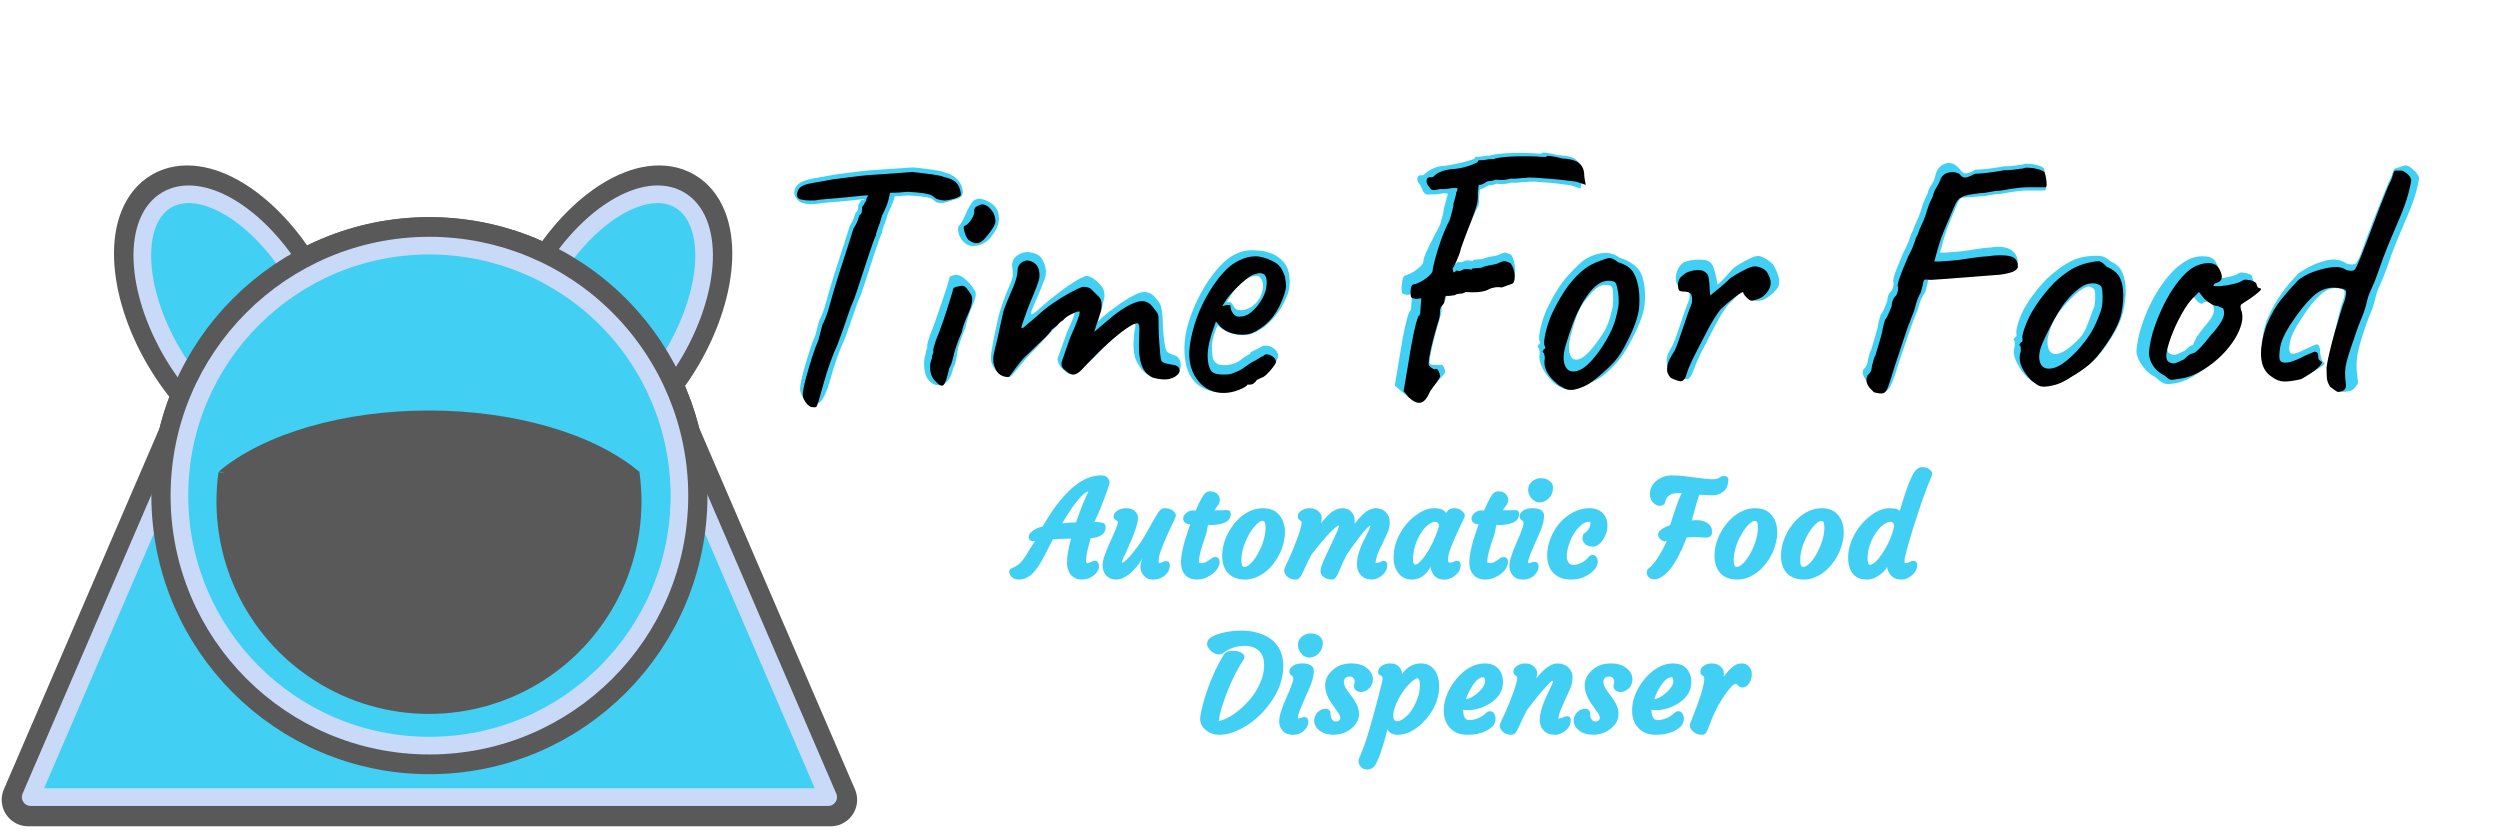 <svg version="1.1" viewBox="0.0 0.0 566.929 188.976" fill="none" stroke="none" stroke-linecap="square" stroke-miterlimit="10" xmlns:xlink="http://www.w3.org/1999/xlink" xmlns="http://www.w3.org/2000/svg"><clipPath id="g1e4521028ff_0_247.0"><path d="m0 0l566.929 0l0 188.976l-566.929 0l0 -188.976z" clip-rule="nonzero"/></clipPath><g clip-path="url(#g1e4521028ff_0_247.0)"><path fill="#000000" fill-opacity="0.0" d="m0 0l566.929 0l0 188.976l-566.929 0z" fill-rule="evenodd"/><path fill="#42cff4" d="m6.385 181.375l35.142 -81.537l111.703 0l35.142 81.537z" fill-rule="evenodd"/><path stroke="#595959" stroke-width="12.0" stroke-linejoin="round" stroke-linecap="butt" d="m6.385 181.375l35.142 -81.537l111.703 0l35.142 81.537z" fill-rule="evenodd"/><path fill="#42cff4" d="m67.188 62.947l0 0c-8.547 -14.636 -21.87 -22.754 -29.757 -18.131l0 0c-3.788 2.22 -5.79 7.141 -5.566 13.68c0.224 6.54 2.655 14.162 6.76 21.19l0 0c8.547 14.636 21.87 22.754 29.757 18.131l0 0c7.888 -4.623 7.353 -20.235 -1.193 -34.871z" fill-rule="evenodd"/><path stroke="#595959" stroke-width="12.0" stroke-linejoin="round" stroke-linecap="butt" d="m67.188 62.947l0 0c-8.547 -14.636 -21.87 -22.754 -29.757 -18.131l0 0c-3.788 2.22 -5.79 7.141 -5.566 13.68c0.224 6.54 2.655 14.162 6.76 21.19l0 0c8.547 14.636 21.87 22.754 29.757 18.131l0 0c7.888 -4.623 7.353 -20.235 -1.193 -34.871z" fill-rule="evenodd"/><path fill="#42cff4" d="m124.725 62.947l0 0c8.547 -14.636 21.87 -22.754 29.757 -18.131l0 0c3.788 2.22 5.79 7.141 5.566 13.68c-0.224 6.54 -2.655 14.162 -6.76 21.19l0 0c-8.547 14.636 -21.87 22.754 -29.757 18.131l0 0c-7.888 -4.623 -7.353 -20.235 1.193 -34.871z" fill-rule="evenodd"/><path stroke="#595959" stroke-width="12.0" stroke-linejoin="round" stroke-linecap="butt" d="m124.725 62.947l0 0c8.547 -14.636 21.87 -22.754 29.757 -18.131l0 0c3.788 2.22 5.79 7.141 5.566 13.68c-0.224 6.54 -2.655 14.162 -6.76 21.19l0 0c-8.547 14.636 -21.87 22.754 -29.757 18.131l0 0c-7.888 -4.623 -7.353 -20.235 1.193 -34.871z" fill-rule="evenodd"/><path fill="#42cff4" d="m40.326 112.425l0 0c0 -31.572 25.543 -57.165 57.052 -57.165l0 0c15.131 0 29.643 6.023 40.342 16.743c10.699 10.721 16.71 25.261 16.71 40.422l0 0c0 31.572 -25.543 57.165 -57.052 57.165l0 0c-31.509 0 -57.052 -25.594 -57.052 -57.165z" fill-rule="evenodd"/><path stroke="#595959" stroke-width="12.0" stroke-linejoin="round" stroke-linecap="butt" d="m40.326 112.425l0 0c0 -31.572 25.543 -57.165 57.052 -57.165l0 0c15.131 0 29.643 6.023 40.342 16.743c10.699 10.721 16.71 25.261 16.71 40.422l0 0c0 31.572 -25.543 57.165 -57.052 57.165l0 0c-31.509 0 -57.052 -25.594 -57.052 -57.165z" fill-rule="evenodd"/><path fill="#42cff4" d="m6.958 180.762l34.846 -80.85l111.159 0l34.846 80.85z" fill-rule="evenodd"/><path stroke="#c9daf8" stroke-width="4.0" stroke-linejoin="round" stroke-linecap="butt" d="m6.958 180.762l34.846 -80.85l111.159 0l34.846 80.85z" fill-rule="evenodd"/><path fill="#42cff4" d="m67.387 63.327l0 0c-8.497 -14.516 -21.738 -22.568 -29.575 -17.984l0 0c-3.763 2.201 -5.751 7.081 -5.527 13.567c0.224 6.486 2.643 14.045 6.724 21.016l0 0c8.497 14.516 21.738 22.568 29.575 17.984l0 0c7.836 -4.584 7.301 -20.067 -1.197 -34.583z" fill-rule="evenodd"/><path stroke="#c9daf8" stroke-width="4.0" stroke-linejoin="round" stroke-linecap="butt" d="m67.387 63.327l0 0c-8.497 -14.516 -21.738 -22.568 -29.575 -17.984l0 0c-3.763 2.201 -5.751 7.081 -5.527 13.567c0.224 6.486 2.643 14.045 6.724 21.016l0 0c8.497 14.516 21.738 22.568 29.575 17.984l0 0c7.836 -4.584 7.301 -20.067 -1.197 -34.583z" fill-rule="evenodd"/><path fill="#42cff4" d="m124.561 63.327l0 0c8.489 -14.516 21.723 -22.568 29.559 -17.984l0 0c3.763 2.201 5.753 7.081 5.531 13.567c-0.221 6.486 -2.636 14.045 -6.712 21.016l0 0c-8.489 14.516 -21.723 22.568 -29.559 17.984l0 0c-7.836 -4.584 -7.308 -20.067 1.181 -34.583z" fill-rule="evenodd"/><path stroke="#c9daf8" stroke-width="4.0" stroke-linejoin="round" stroke-linecap="butt" d="m124.561 63.327l0 0c8.489 -14.516 21.723 -22.568 29.559 -17.984l0 0c3.763 2.201 5.753 7.081 5.531 13.567c-0.221 6.486 -2.636 14.045 -6.712 21.016l0 0c-8.489 14.516 -21.723 22.568 -29.559 17.984l0 0c-7.836 -4.584 -7.308 -20.067 1.181 -34.583z" fill-rule="evenodd"/><path fill="#42cff4" d="m40.324 112.396l0 0c0 -31.572 25.544 -57.165 57.055 -57.165l0 0c15.132 0 29.644 6.023 40.344 16.743c10.7 10.721 16.711 25.261 16.711 40.422l0 0c0 31.572 -25.544 57.165 -57.055 57.165l0 0c-31.511 0 -57.055 -25.594 -57.055 -57.165z" fill-rule="evenodd"/><path stroke="#595959" stroke-width="12.0" stroke-linejoin="round" stroke-linecap="butt" d="m40.324 112.396l0 0c0 -31.572 25.544 -57.165 57.055 -57.165l0 0c15.132 0 29.644 6.023 40.344 16.743c10.7 10.721 16.711 25.261 16.711 40.422l0 0c0 31.572 -25.544 57.165 -57.055 57.165l0 0c-31.511 0 -57.055 -25.594 -57.055 -57.165z" fill-rule="evenodd"/><path fill="#42cff4" d="m40.686 112.395l0 0c0 -31.311 25.382 -56.693 56.693 -56.693l0 0c15.036 0 29.456 5.973 40.088 16.605c10.632 10.632 16.605 25.052 16.605 40.088l0 0c0 31.311 -25.382 56.693 -56.693 56.693l0 0c-31.311 0 -56.693 -25.382 -56.693 -56.693z" fill-rule="evenodd"/><path stroke="#c9daf8" stroke-width="4.0" stroke-linejoin="round" stroke-linecap="butt" d="m40.686 112.395l0 0c0 -31.311 25.382 -56.693 56.693 -56.693l0 0c15.036 0 29.456 5.973 40.088 16.605c10.632 10.632 16.605 25.052 16.605 40.088l0 0c0 31.311 -25.382 56.693 -56.693 56.693l0 0c-31.311 0 -56.693 -25.382 -56.693 -56.693z" fill-rule="evenodd"/><path fill="#595959" d="m49.659 106.882l0 0c10.322 -8.615 28.391 -13.83 47.798 -13.793c19.406 0.037 37.404 5.319 47.607 13.973l-47.81 15.491z" fill-rule="evenodd"/><path fill="#595959" d="m144.99 106.943c2.644 18.644 -5.814 37.121 -21.654 47.303c-15.84 10.182 -36.161 10.205 -52.024 0.058c-15.863 -10.147 -24.362 -28.604 -21.76 -47.254l47.727 6.66z" fill-rule="evenodd"/><path fill="#000000" fill-opacity="0.0" d="m158.276 4.358l402.268 0l0 113.102l-402.268 0z" fill-rule="evenodd"/><path fill="#42cff4" d="m184.604 91.692q-1.406 0.078 -2.328 -1.312q-0.922 -1.391 -0.844 -2.312q0.078 -1.234 0.688 -3.547q0.625 -2.328 1.391 -4.719q0.781 -2.406 1.391 -3.797q0.312 -1.25 0.578 -2.203q0.281 -0.969 0.359 -1.281q0.234 -0.312 0.734 -1.625q0.5 -1.312 0.812 -2.547q0.156 -0.625 0.656 -2.359q0.5 -1.75 1.234 -4.062q0.734 -2.328 1.469 -4.562q0.734 -2.25 1.266 -3.938q0.547 -1.703 0.703 -2.25q0.625 -0.922 0.922 -1.766q0.312 -0.859 0.391 -1.172q0.469 -0.312 0.547 -0.812q0.078 -0.5 0.078 -0.812q0 -0.391 0.266 -0.609q0.281 -0.234 0.281 -0.547q0.297 -0.234 0.375 -0.078q0.078 0.156 0.469 -0.234l0.391 -2.625l6.875 -0.078q-0.156 0.922 -0.469 2.281q-0.297 1.344 -1.453 3.594q-0.391 1.547 -0.906 2.781q-0.5 1.234 -0.422 1.625q-0.156 0.156 -0.656 1.547q-0.5 1.391 -1.156 3.406q-0.656 2.0 -1.312 4.016q-0.656 2.016 -1.156 3.531q-0.5 1.5 -0.656 1.891q-0.625 1.234 -1.406 3.641q-0.766 2.391 -2.312 6.484q-0.625 1.234 -1.516 3.719q-0.875 2.469 -1.422 4.469q-0.844 3.016 -1.516 4.328q-0.656 1.328 -1.203 1.594q-0.531 0.266 -1.141 0.344zm0.688 -45.469q-3.172 0.312 -4.297 -0.766q-1.109 -1.078 -0.812 -2.328q0.234 -0.922 1.125 -1.578q0.891 -0.656 3.297 -1.125q0.844 -0.156 2.188 -0.375q1.359 -0.234 2.594 -0.469q2.562 -0.312 4.219 -0.547q1.672 -0.234 3.438 -0.391q1.781 -0.156 4.484 -0.312q2.25 -0.141 3.828 -0.25q1.594 -0.125 1.594 -0.125q0.234 0 1.625 0.156q1.391 0.156 3.016 0.391q1.625 0.219 2.391 0.531q1.781 0.391 2.859 1.391q1.094 1.0 1.391 2.328q0.234 0.922 0 1.422q-0.219 0.5 -0.844 0.812q-1.781 0.547 -2.906 0.891q-1.109 0.344 -2.203 -0.031q-0.375 -0.391 -0.891 -0.703q-0.5 -0.312 -1.703 -0.5q-1.188 -0.203 -3.734 -0.344q-2.172 0.219 -3.797 0.219q-1.625 0 -1.625 0.391l-4.562 0.234l-3.781 0.391q-0.781 0.078 -2.172 0.203q-1.391 0.109 -2.703 0.219q-1.312 0.109 -2.016 0.266zm25.369 40.062q-0.625 -0.625 -0.891 -1.859q-0.266 -1.234 -0.203 -2.438q0.078 -1.203 0.391 -1.812q0 -0.625 0.188 -0.969q0.203 -0.344 0.125 -0.656q-0.078 -0.312 0.156 -1.078q0.234 -0.781 0.469 -1.469q0.531 -1.25 1.219 -3.219q0.703 -1.969 1.391 -4.016q0.703 -2.047 1.172 -3.547q0.469 -1.516 0.547 -1.828q0 -0.922 1.234 -1.0q0.922 -0.312 2.234 0.766q1.328 1.078 2.094 2.328q0.625 0.609 0.469 1.625q-0.156 1.0 -1.016 2.859q-0.297 0.609 -0.734 2.047q-0.422 1.422 -0.578 2.359q-0.312 0.609 -0.734 1.734q-0.422 1.125 -0.734 2.125q-0.156 0.391 -0.312 1.438q-0.141 1.047 -0.375 2.125q-0.234 1.078 -0.625 1.703q-0.688 3.172 -2.438 3.719q-1.734 0.531 -3.047 -0.938zm8.344 -31.016q-0.844 -0.609 -1.281 -1.5q-0.422 -0.891 -0.469 -1.578q-0.031 -0.703 0.125 -0.859q0.781 -0.859 1.359 -2.25q0.578 -1.391 1.281 -2.547q0.141 -0.234 0.406 -0.656q0.281 -0.422 0.594 -0.5q0.922 -0.625 2.578 0.078q1.672 0.688 2.453 1.938q0.688 1.469 0.406 3.016q-0.266 1.547 -1.656 3.234q-1.156 1.547 -2.938 1.984q-1.766 0.422 -2.859 -0.359zm42.609 30.469q-0.547 -0.156 -1.703 -1.0q-1.156 -0.859 -2.047 -2.547q-0.891 -1.703 -0.812 -4.422q0.078 -2.312 0.344 -3.281q0.281 -0.969 -0.266 -1.047q-0.391 -0.078 -1.547 0.703q-1.156 0.766 -3.016 2.469q-1.859 1.703 -4.484 4.484q-0.922 0.781 -2.047 1.906q-1.125 1.109 -2.25 1.656q-1.109 0.547 -1.969 -0.234l-0.766 -0.688q-0.547 -0.469 -0.938 -1.234q-0.375 -0.781 -0.234 -1.328l2.172 -6.031q0.922 -2.0 1.266 -2.922q0.359 -0.938 0.312 -1.172q-0.031 -0.234 -0.422 -0.156q-0.453 0.078 -1.312 0.812q-0.844 0.734 -1.156 1.203q-0.312 0 -0.812 0.625q-0.5 0.609 -0.969 1.078q-0.469 0.453 -1.625 1.734q-1.156 1.281 -2.469 2.672q-1.016 0.922 -2.328 2.469q-1.312 1.547 -2.312 2.781q-1.0 1.234 -1.234 1.234q-1.391 -0.078 -2.516 -0.922q-1.125 -0.844 -1.516 -2.094q-0.453 -0.844 -0.078 -3.125q0.391 -2.281 1.469 -7.312q0.312 -1.156 0.578 -2.0q0.281 -0.859 0.578 -1.703q0.312 -0.859 0.734 -1.938q0.438 -1.078 1.125 -2.625q0.391 -1.094 0.312 -2.047q-0.078 -0.969 -0.156 -1.594q0 -1.156 0.734 -1.844q0.734 -0.703 1.656 -0.969q0.938 -0.281 1.484 -0.125q2.156 0.234 2.922 1.547q0.781 1.312 0.859 2.547q0.078 1.172 -0.312 2.094q-0.375 0.922 -0.609 1.547l-0.859 2.094q-0.766 1.766 -1.125 2.578q-0.344 0.812 -0.391 1.094q-0.031 0.266 -0.031 0.5q0.078 0.234 0.703 -0.234q0.625 -0.469 1.5 -1.281q0.891 -0.812 1.672 -1.422q1.391 -1.156 2.969 -2.359q1.594 -1.203 3.141 -2.125q1.547 -0.938 2.547 -1.234q1.312 0.219 2.438 1.312q1.125 1.078 1.438 1.844q0.375 1.172 0.109 2.094q-0.266 0.922 -0.422 1.703q-0.078 0.312 -0.312 1.172q-0.234 0.844 -0.469 1.578q-0.219 0.734 -0.219 0.734q0 0 0.453 -0.469q0.469 -0.469 1.234 -1.125q0.781 -0.656 1.547 -1.203q3.875 -2.938 6.156 -3.75q2.281 -0.812 3.906 1.359q0.922 0.844 1.188 2.328q0.281 1.469 0.281 3.938q0.078 1.0 0.188 2.25q0.125 1.234 0.312 2.156q0.188 0.922 0.344 1.156q0.234 0.312 0.844 0.594q0.625 0.266 1.172 0.422q1.078 0.531 1.188 1.969q0.125 1.422 -1.109 2.203q-1.156 0.688 -2.438 0.844q-1.281 0.156 -2.594 0.078zm15.781 3.25q-4.25 0 -6.531 -2.469q-2.281 -2.484 -2.281 -7.578q0 -2.781 1.031 -6.109q1.047 -3.328 2.781 -6.5q1.75 -3.172 3.828 -5.531q2.094 -2.359 4.188 -3.281q0.766 -0.391 1.656 -0.578q0.891 -0.203 1.75 -0.203q0.922 0 2.031 0.125q1.125 0.109 2.141 0.5q1.781 0.547 3.125 2.094q1.359 1.547 1.359 4.484q0 0.766 -0.156 1.656q-0.156 0.891 -0.547 1.734q-1.0 2.562 -3.047 4.891q-2.047 2.312 -4.297 3.234q-0.609 0.312 -1.203 0.438q-0.578 0.109 -1.188 0.109q-1.625 0 -2.906 -0.469q-1.281 -0.469 -2.359 -1.234l-0.609 -0.547l-0.391 0.781q-0.547 1.469 -0.75 2.469q-0.188 1.0 -0.188 1.469q0 0.922 0.078 1.891q0.078 0.969 0.469 1.594q0.312 0.375 0.812 0.609q0.5 0.234 1.281 0.234q0.453 0 0.875 -0.031q0.438 -0.047 0.75 -0.125q1.391 -0.312 2.281 -1.047q0.891 -0.734 1.891 -1.266l0.312 -0.156l-0.078 -0.234q1.312 -0.688 1.766 -0.875q0.469 -0.203 0.703 -0.359q0.312 -0.312 0.703 -0.312q1.078 -0.156 2.125 0.578q1.047 0.734 1.047 1.812q0 0.469 -0.672 1.484q-0.656 1.0 -1.625 1.969q-0.953 0.969 -1.969 1.5q-0.234 0.078 -0.469 0.203q-0.219 0.109 -0.453 0.266l0.078 0q-0.703 0.922 -1.391 0.922l-0.625 0q-0.312 0.547 -2.016 1.203q-1.688 0.656 -3.312 0.656zm4.016 -18.641q0.703 0 1.281 -0.219q0.578 -0.234 1.125 -0.547q1.844 -1.312 2.391 -3.391q0.547 -2.094 -0.391 -3.188q-0.156 -0.234 -0.391 -0.344q-0.219 -0.109 -0.531 -0.109q-0.859 0 -1.906 0.547q-1.031 0.531 -2.047 1.531q-1.0 1.0 -1.844 2.406l-1.016 1.609q0.156 -0.062 0.266 -0.094q0.125 -0.047 0.203 -0.047q0.703 0 0.922 0.469q0.234 0.453 0.578 0.922q0.359 0.453 1.359 0.453zm34.869 17.094l0.625 -3.641q0.547 -3.469 1.078 -6.484q0.547 -3.016 1.047 -4.875q0.5 -1.859 0.656 -1.859q0.312 -0.156 0.312 -0.656q0 -0.5 0.078 -1.281l0.156 -1.922l-1.156 0.156q-0.938 -0.156 -1.094 -0.391q-0.156 -0.234 -0.156 -1.391q0.078 -0.781 0.234 -1.703q0.156 -0.922 0.859 -1.0q1.234 -0.391 2.578 -1.438q1.359 -1.047 1.281 -1.812q0.078 -0.625 0.578 -1.781q0.5 -1.156 1.344 -2.812q0.859 -1.672 1.875 -3.609q0.297 -1.0 0.562 -2.047q0.281 -1.047 0.281 -1.578q0.156 -0.625 0.391 -1.391q0.234 -0.781 0.234 -1.094q0.453 -0.844 0.141 -0.953q-0.297 -0.125 -1.453 0.031q0 0 -0.703 0.125q-0.688 0.109 -1.547 0.031q-1.234 0.312 -1.703 -0.609q-0.469 -0.938 -0.766 -1.562q-0.703 -0.688 -0.594 -1.453q0.125 -0.781 0.828 -0.703q0.375 0.078 0.641 -0.109q0.281 -0.203 0.594 -0.516q0.312 -0.312 1.469 -0.891q1.156 -0.578 2.859 -0.656q0.766 -0.078 2.266 -0.391q1.516 -0.312 2.828 -0.688q1.328 -0.391 1.484 -0.547q0 -0.391 0.422 -0.391q0.422 0 0.734 0q0.312 -0.078 1.188 -0.188q0.891 -0.109 1.125 -0.047q0.625 -0.297 2.703 -0.484q2.094 -0.203 6.344 -0.125q1.234 0.078 2.078 0.125q0.859 0.031 0.859 -0.281q0 0 1.0 0.125q1.016 0.109 2.25 0.5q1.859 0.078 3.125 0.422q1.281 0.344 1.969 1.547q0.703 1.188 0.547 3.828l-0.297 1.781l-2.094 -0.703q-0.625 -0.078 -2.016 -0.266q-1.391 -0.203 -3.016 -0.344q-1.625 -0.156 -3.094 -0.234q-1.469 -0.078 -2.156 0.078q-0.781 0 -1.641 0.109q-0.844 0.109 -1.688 0.031q-1.078 0.312 -2.047 0.312q-0.969 0 -1.281 -0.078q-0.766 0.312 -1.344 0.312q-0.578 0 -1.047 0.391q0 0 -0.438 0.234q-0.422 0.234 -0.719 0.234q-0.312 -0.078 -0.312 0.469q0 0.531 -0.156 1.688q0.078 1.078 -0.078 1.516q-0.156 0.422 -0.625 1.312q-0.453 0.891 -1.469 3.438q-0.453 1.312 -1.078 2.328q-0.625 1.0 -0.766 1.844q-0.859 2.328 -1.625 3.562q0.141 0.766 0.25 0.812q0.125 0.031 0.672 -0.422q0.625 0.219 1.047 0q0.422 -0.234 0.734 -0.312q0.312 0 0.656 0q0.344 0 0.891 0.156q-0.078 -0.312 0.609 -0.344q0.703 -0.047 1.547 -0.125q0.859 -0.391 2.125 -0.578q1.281 -0.188 1.828 -0.5q0.844 -0.391 1.188 -0.391q0.359 0 1.359 0.469q0.547 0.688 0.766 1.938q0.234 1.234 0.156 2.359q-0.062 1.109 -0.453 1.422q0 0 -0.781 0.281q-0.766 0.266 -1.625 0.562q-0.844 -0.156 -1.625 0q-0.766 0.156 -1.078 0.312q-1.625 1.0 -5.328 0.703q-0.547 0.375 -1.281 0.375q-0.734 0 -1.125 0.312q-0.234 0 -0.891 0.125q-0.656 0.109 -0.969 0.031q-0.297 0 -0.375 0.438q-0.078 0.422 -0.078 0.719q0 0.312 -0.234 0.625q-0.234 0.312 -0.234 0.312q-0.469 0.453 -0.547 1.0q0 0 -0.047 0.938q-0.031 0.922 -0.406 2.0q-0.625 2.016 -1.203 4.297q-0.578 2.281 -0.891 3.984q-0.312 1.703 -0.156 2.0q0.312 0.312 1.125 0.281q0.812 -0.047 1.203 0.031q0.375 -0.312 0.719 0.234q0.359 0.547 0.438 1.391q-0.078 0.312 -1.203 1.469q-1.125 1.156 -1.969 2.25q-1.0 2.391 -2.125 3.0q-1.125 0.625 -2.672 -0.766l-3.484 -2.938zm39.833 0.859q-1.0 0.062 -1.625 -0.203q-0.625 -0.266 -1.547 -0.812q-1.703 -1.312 -2.828 -3.234q-1.109 -1.938 -1.031 -3.266q0.141 -0.688 0.031 -1.219q-0.109 -0.547 -0.109 -0.547q-0.469 -0.391 -0.312 -0.5q0.156 -0.125 0.234 -0.438q0.609 -0.156 0.156 -0.844q-0.234 -0.625 0.266 -2.828q0.5 -2.203 1.344 -4.141q0.391 -0.844 1.125 -2.234q0.734 -1.391 1.656 -2.812q0.938 -1.438 1.719 -2.297q1.688 -1.922 3.047 -3.156q1.359 -1.25 3.047 -1.859q1.547 -0.625 3.125 -0.547q1.594 0.078 2.844 1.078q1.844 0.547 3.312 1.672q1.469 1.109 2.016 3.125q0.625 2.25 0.422 5.312q-0.188 3.047 -2.656 7.828q-1.484 3.016 -2.922 4.875q-1.422 1.859 -3.422 3.562q-1.469 1.234 -3.797 2.172q-2.312 0.922 -4.094 1.312zm6.719 -11.688q1.016 -1.391 1.594 -2.703q0.578 -1.312 1.125 -3.641q0.234 -0.844 0.266 -2.078q0.031 -1.234 -0.078 -2.281q-0.109 -1.047 -0.578 -1.125q-1.0 -0.391 -2.047 -0.031q-1.047 0.344 -2.438 1.891q-1.234 1.391 -1.969 2.594q-0.734 1.188 -1.328 2.859q-0.578 1.656 -1.266 4.281q-0.625 2.562 -0.047 4.109q0.594 1.547 2.281 0.859q1.703 -0.703 4.484 -4.734zm19.883 9.359q-0.234 0.078 -0.969 -0.078q-0.734 -0.156 -1.469 -0.375q-0.734 -0.234 -0.891 -0.391q-0.312 -0.312 -0.859 -1.125q-0.531 -0.812 -0.578 -2.203q-0.031 -1.391 1.281 -3.328q0.391 -0.766 0.922 -2.312q0.547 -1.547 1.125 -3.281q0.578 -1.75 1.078 -3.141q0.516 -1.391 0.75 -1.938q0.141 -1.312 -0.125 -1.891q-0.266 -0.578 -1.344 -0.656q-0.781 0 -1.203 -0.547q-0.422 -0.547 -0.422 -1.938q0.156 -1.078 0.578 -1.891q0.422 -0.812 1.188 -1.344q0.781 -0.391 1.969 -0.547q1.203 -0.156 2.359 -0.078q1.172 0.078 1.641 0.547q0.531 0.297 0.875 1.344q0.359 1.047 0.578 2.141q0.234 1.078 0.312 1.609q0.781 -0.609 1.75 -1.734q0.969 -1.125 1.969 -2.125q1.234 -0.859 2.938 -1.75q1.703 -0.891 2.469 -0.891q0.859 0 2.094 0.812q1.234 0.812 1.547 1.438q0.766 1.312 1.109 2.75q0.359 1.422 -0.484 2.516q-0.781 1.0 -2.172 1.969q-1.391 0.969 -3.484 0.578q-0.453 -0.156 -0.969 -1.156q-0.5 -1.016 -0.578 -1.469q0 -0.234 -0.656 0.422q-0.656 0.656 -1.547 1.594q-0.891 0.922 -1.656 1.688q-1.312 1.625 -2.781 4.406q-1.469 2.781 -3.484 6.734q-0.922 1.938 -1.547 3.672q-0.625 1.734 -1.312 1.969zm42.755 2.859q-0.453 -0.469 -1.266 -1.312q-0.812 -0.844 -1.406 -1.844q-0.578 -1.016 -0.266 -1.875q1.016 -0.844 1.016 -2.078q0.375 -1.391 0.453 -1.703q0.078 -0.312 0.312 -0.625q0 0 0.234 -0.766q0.234 -0.781 0.531 -1.812q0.312 -1.047 0.547 -1.891q0.234 -0.859 0.234 -0.938q0.078 -0.703 0.312 -1.5q0.234 -0.812 0.312 -1.125q0.375 -0.391 0.719 -1.203q0.359 -0.812 0.75 -1.812q0.078 -1.094 0.375 -1.625q0.312 -0.547 0.625 -0.781q0.469 -0.766 0.469 -1.922q-0.312 0 0.141 -1.5q0.469 -1.516 2.094 -5.312q0.781 -1.391 1.203 -2.578q0.422 -1.203 0.422 -1.203q0 -0.312 0.234 -0.625q0.234 -0.312 0.469 -1.0q0.078 -0.391 0.609 -1.516q0.547 -1.125 0.938 -2.281q0.297 -1.078 0.719 -2.203q0.438 -1.125 0.828 -1.812q0.234 -1.094 0.844 -1.969q0.625 -0.891 0.859 -1.75q0.453 -2.547 2.312 -3.156q1.859 -0.625 3.406 1.375q0.609 0.859 1.266 0.859q0.672 0 2.203 -0.859q0.938 0 2.906 -0.219q1.969 -0.234 3.594 -0.547q1.312 0 2.625 -0.188q1.328 -0.203 1.625 -0.203l0 0l0 0q0.234 -0.234 1.234 -0.188q1.016 0.031 2.062 0.312q1.047 0.266 1.5 0.734q0.156 0.375 0.312 1.625q0.156 1.234 0.156 2.312q0 1.078 -0.234 1.078q-0.234 0 -1.359 0q-1.109 0 -2.656 0q-1.469 0 -3.375 0.312q-1.891 0.312 -2.812 0.469q-1.016 0 -2.25 0.266q-1.234 0.266 -2.234 0.266q-2.094 0.234 -3.031 0.234q-0.922 0 -1.312 0.203q-0.375 0.188 -0.844 1.266q-1.0 2.406 -1.703 4.031q-0.688 1.625 -1.312 3.703l-0.922 3.328l1.234 0q2.703 -0.156 4.406 -0.391q1.703 -0.234 2.969 -0.453q1.281 -0.234 2.828 -0.312q3.172 -0.469 4.719 0.578q1.547 1.047 1.469 3.047q0 0.312 -0.734 1.172q-0.734 0.844 -3.359 1.234q-1.312 0.078 -3.562 0.266q-2.234 0.188 -4.594 0.391q-2.359 0.188 -4.188 0.344q-1.812 0.156 -2.281 0.156q-1.234 -0.156 -1.422 0q-0.188 0.156 -0.266 0.625q0 0.297 -0.234 1.078q-0.234 0.766 -0.312 1.156q-0.312 0.469 -0.812 1.438q-0.5 0.969 -0.734 2.047q-0.312 1.0 -0.547 1.469q-0.219 0.469 -0.297 0.844q-0.156 0.234 -0.594 1.484q-0.422 1.234 -1.0 2.859q-0.578 1.609 -1.078 3.156q-0.5 1.547 -0.812 2.406q-0.938 3.094 -1.594 4.766q-0.656 1.656 -1.469 2.109q-0.812 0.469 -2.203 0.078zm37.27 -1.781q-1.0 0 -1.578 -0.375q-0.578 -0.391 -1.438 -1.094q-1.469 -1.547 -2.359 -3.312q-0.875 -1.781 -0.656 -3.094q0.234 -0.625 0.188 -1.203q-0.031 -0.578 -0.031 -0.578q-0.375 -0.391 -0.234 -0.5q0.156 -0.125 0.312 -0.438q0.469 0 0.312 -0.844q-0.156 -0.625 0.5 -2.672q0.656 -2.047 1.828 -3.906q0.453 -0.766 1.375 -2.047q0.938 -1.281 2.062 -2.547q1.125 -1.281 2.047 -2.047q1.938 -1.625 3.594 -2.625q1.656 -1.016 3.359 -1.406q1.703 -0.375 3.516 -0.375q1.828 0 2.984 1.234q1.781 0.766 2.516 2.078q0.734 1.312 0.969 3.406q0.234 2.328 -0.469 5.688q-0.688 3.359 -3.781 7.766q-1.938 2.781 -3.797 4.328q-1.859 1.547 -4.094 2.859q-1.625 1.094 -3.484 1.328q-1.859 0.219 -3.641 0.375zm7.891 -9.422q1.703 -1.469 2.438 -3.25q0.734 -1.781 1.594 -4.188q0.297 -0.453 0.406 -1.531q0.125 -1.094 0.047 -2.125q-0.078 -1.047 -0.531 -1.203q-0.703 -0.547 -1.406 -0.266q-0.688 0.266 -1.766 1.031q-2.328 1.938 -4.297 4.453q-1.969 2.516 -2.75 6.141q-0.219 1.938 0.438 2.906q0.656 0.969 2.156 0.547q1.516 -0.438 3.672 -2.516zm22.196 9.344q-1.625 0.312 -2.438 -0.188q-0.812 -0.5 -1.656 -1.281q-1.234 -0.609 -2.25 -1.734q-1.0 -1.125 -1.547 -2.359q-0.531 -1.234 -0.453 -1.938q0.219 -2.703 1.266 -5.875q1.047 -3.172 2.703 -6.188q1.672 -3.016 3.797 -5.375q2.125 -2.359 4.594 -3.438q1.547 -0.609 3.328 -0.453q1.781 0.141 2.406 1.453q1.156 2.25 -0.547 2.875q-0.234 0 -0.547 0.188q-0.297 0.188 -0.297 0.5q0.297 0.156 1.688 0.047q1.406 -0.125 2.828 -0.469q1.438 -0.344 1.891 -0.734q0.469 -0.234 0.703 -0.234q0.234 0 1.156 0.156q1.312 0.391 1.312 0.922q0 0.312 0.234 0.969q0.234 0.656 0.547 0.656q0.531 0.078 0.266 1.094q-0.266 1.0 -1.812 2.078q-1.469 0.938 -1.828 1.203q-0.344 0.266 -0.109 1.125q0.625 1.469 -0.078 3.562q-0.688 2.078 -2.312 4.328q-1.625 2.234 -3.828 4.203q-2.203 1.969 -4.562 3.328q-2.359 1.359 -4.453 1.578zm0.234 -6.484q0.312 0 1.078 -0.344q0.781 -0.359 1.234 -0.594q0.312 -0.297 0.812 -0.719q0.516 -0.438 0.812 -0.516q0.312 0 0.391 -0.266q0.078 -0.281 0.531 -1.156q0.469 -0.891 1.859 -2.672q1.547 -1.703 2.016 -2.75q0.469 -1.047 0.078 -2.281q-0.078 -0.312 -0.422 -0.391q-0.344 -0.078 -0.891 -0.375q-0.781 0 -1.047 0.344q-0.266 0.344 -1.125 -0.344l-1.234 -1.547l-1.312 1.312q-1.234 1.234 -2.203 3.094q-0.969 1.859 -1.516 3.797q-0.531 1.922 -0.688 3.391q-0.078 1.156 0.375 1.547q0.469 0.391 1.25 0.469zm40.29 8.031q-0.859 0.312 -1.906 0.344q-1.031 0.047 -2.344 -0.953q-0.781 -0.859 -1.062 -1.781q-0.266 -0.922 -0.266 -2.859q0.156 -1.156 0.625 -3.359q0.469 -2.203 1.047 -4.641q0.578 -2.438 1.078 -4.406q0.5 -1.984 0.812 -2.672q0.547 -1.859 0.234 -2.312q-0.312 -0.469 -1.859 -0.547q-1.781 -0.078 -3.719 1.703q-1.922 1.766 -4.391 5.641q-1.859 2.859 -2.25 4.688q-0.391 1.812 -0.078 2.5q0.156 0.312 0.578 0.359q0.422 0.031 1.078 -0.203q0.672 -0.234 1.438 -0.625q0.547 -0.297 1.359 -0.641q0.812 -0.359 1.578 -0.672q0.469 0 0.656 0.547q0.203 0.547 0.203 1.312q0 0.312 0.188 1.172q0.188 0.844 0.734 1.156q0.312 0.297 -1.281 1.266q-1.578 0.969 -4.062 2.359q-2.312 0.547 -3.438 0.547q-1.125 0 -2.438 -1.016q-2.156 -1.312 -2.734 -4.859q-0.578 -3.562 0.891 -7.891q1.469 -3.484 3.281 -6.0q1.812 -2.516 3.828 -4.594q0.312 -0.312 1.938 -1.234q1.625 -0.938 3.312 -1.469q1.938 -0.625 3.281 -0.5q1.359 0.109 2.609 0.953q1.391 0.312 1.891 -0.062q0.5 -0.391 1.188 -2.172q1.406 -3.875 2.953 -7.844q1.547 -3.984 3.234 -8.094q0.781 -1.469 0.969 -2.281q0.203 -0.812 0.5 -1.109l2.172 -0.703q0.844 -0.234 1.969 0.781q1.125 1.0 1.438 1.922q0 0.703 -0.625 3.062q-0.609 2.359 -2.016 5.594q-1.234 2.875 -2.438 5.781q-1.188 2.891 -2.266 6.141q-0.859 2.391 -1.562 3.859q-0.688 1.469 -0.922 2.547q-0.453 2.016 -1.125 3.609q-0.656 1.578 -0.875 2.203q-1.016 2.938 -1.562 4.828q-0.531 1.891 -0.688 3.25q-0.156 1.344 -0.078 2.625q0.078 1.281 0.312 2.906q0 0.297 -0.438 0.891q-0.422 0.578 -0.953 0.953z" fill-rule="nonzero"/><path fill="#000000" fill-opacity="0.0" d="m158.276 4.358l402.268 0l0 114.74l-402.268 0z" fill-rule="evenodd"/><path fill="#000000" d="m184.182 92.331q-0.625 0 -1.422 -1.016q-0.781 -1.016 -0.703 -1.969q0.078 -1.25 0.703 -3.609q0.641 -2.359 1.422 -4.797q0.797 -2.438 1.422 -3.859q0.312 -1.266 0.578 -2.234q0.281 -0.984 0.359 -1.312q0.234 -0.312 0.75 -1.641q0.516 -1.344 0.828 -2.594q0.156 -0.641 0.672 -2.406q0.516 -1.766 1.25 -4.125q0.75 -2.359 1.5 -4.641q0.75 -2.281 1.297 -4.016q0.547 -1.734 0.703 -2.281q0.641 -0.938 0.953 -1.797q0.312 -0.875 0.391 -1.188q0.469 -0.312 0.547 -0.828q0.078 -0.516 0.078 -0.828q0 -0.391 0.266 -0.625q0.281 -0.234 0.281 -0.562q0.328 -0.234 0.406 -0.734q0.078 -0.516 0.469 -0.906l0.391 -1.344l4.641 -0.078q-0.156 0.953 -0.469 2.328q-0.312 1.375 -1.5 3.656q-0.391 1.562 -0.906 2.828q-0.5 1.25 -0.422 1.656q-0.172 0.156 -0.688 1.578q-0.5 1.406 -1.172 3.453q-0.672 2.047 -1.344 4.094q-0.656 2.031 -1.172 3.578q-0.516 1.531 -0.672 1.922q-0.625 1.266 -1.422 3.703q-0.781 2.438 -2.344 6.594q-0.641 1.266 -1.547 3.781q-0.891 2.516 -1.453 4.562q-0.859 3.062 -1.219 4.281q-0.344 1.219 -0.578 1.344q-0.234 0.125 -0.875 0.031zm0.641 -46.875q-2.203 0.078 -3.266 -0.234q-1.062 -0.312 -0.75 -1.578q0.234 -0.938 1.016 -1.406q0.797 -0.469 2.281 -0.703q0.875 -0.172 2.25 -0.406q1.375 -0.234 2.625 -0.469q2.609 -0.312 4.297 -0.547q1.688 -0.234 3.5 -0.391q1.812 -0.156 4.562 -0.312q2.281 -0.156 3.891 -0.281q1.609 -0.125 1.609 -0.125q0.234 0 1.641 0.172q1.422 0.156 3.078 0.391q1.656 0.234 2.438 0.547q1.812 0.391 2.641 1.109q0.828 0.703 1.141 2.031q0.234 0.953 0 1.156q-0.234 0.188 -0.875 0.5q-1.797 0.547 -2.672 0.547q-0.859 0 -1.969 -0.391q-0.391 -0.391 -0.906 -0.703q-0.5 -0.312 -1.719 -0.516q-1.219 -0.203 -3.812 -0.359q-2.203 0.234 -3.859 0.234q-1.656 0 -1.656 0.406l-4.641 0.234l-3.844 0.391q-0.797 0.078 -2.219 0.203q-1.406 0.109 -2.75 0.234q-1.328 0.109 -2.031 0.266zm27.212 40.906q-0.625 -0.625 -0.906 -1.562q-0.281 -0.953 -0.203 -1.891q0.078 -0.953 0.391 -1.578q0 -0.641 0.203 -0.984q0.203 -0.359 0.125 -0.672q-0.078 -0.312 0.156 -1.094q0.234 -0.797 0.469 -1.5q0.547 -1.266 1.172 -3.031q0.641 -1.766 1.188 -3.5q0.547 -1.734 0.938 -2.984q0.391 -1.266 0.484 -1.578q0 -0.938 1.25 -1.016q0.938 -0.312 1.406 -0.031q0.484 0.266 1.266 1.516q0.625 0.641 0.469 1.906q-0.156 1.25 -1.016 3.125q-0.312 0.641 -0.75 1.828q-0.438 1.172 -0.594 2.109q-0.312 0.625 -0.75 1.766q-0.422 1.141 -0.734 2.172q-0.156 0.391 -0.312 1.141q-0.156 0.75 -0.406 1.578q-0.234 0.812 -0.625 1.453q-0.703 3.219 -1.297 3.781q-0.594 0.547 -1.922 -0.953zm7.625 -31.938q-0.391 -0.391 -0.703 -1.141q-0.312 -0.75 -0.391 -1.406q-0.078 -0.672 0.156 -0.672q0.625 -0.078 1.484 -1.328q0.875 -1.266 0.719 -2.219q0 -0.312 0.234 -0.578q0.234 -0.281 0.547 -0.359q0.938 -0.625 1.844 -0.188q0.906 0.422 1.688 1.672q0.719 1.5 0.406 2.484q-0.312 0.984 -1.734 2.719q-1.188 1.562 -2.172 1.719q-0.969 0.156 -2.078 -0.703zm41.693 31.156q-0.391 -0.156 -1.188 -0.781q-0.781 -0.641 -1.344 -2.172q-0.547 -1.531 -0.547 -4.297q0.078 -2.359 0.109 -3.688q0.047 -1.344 -0.578 -1.344q-0.625 0 -2.406 1.219q-1.766 1.219 -4.047 3.266q-2.281 2.047 -4.641 4.562q-0.781 0.875 -1.531 1.625q-0.75 0.734 -1.453 0.938q-0.703 0.188 -1.656 -0.516l-0.859 -0.703q-0.391 -0.391 -0.469 -0.828q-0.078 -0.438 0.078 -0.984l1.812 -5.188q1.25 -2.828 1.719 -4.125q0.484 -1.312 0.484 -1.656q0 -0.359 -0.25 -0.281q-0.625 0.078 -1.891 0.75q-1.25 0.672 -1.641 1.297q-0.312 0 -0.953 0.719q-0.625 0.703 -1.562 1.328q-0.547 0.938 -2.172 2.438q-1.609 1.5 -3.172 3.062q-1.031 0.875 -2.016 2.141q-0.984 1.25 -1.656 2.203q-0.656 0.938 -0.891 0.938q-1.031 0 -1.859 -0.547q-0.828 -0.562 -1.219 -1.812q-0.625 -1.344 0 -3.734q0.641 -2.406 1.422 -6.266q0.312 -1.172 0.391 -1.719q0.078 -0.562 0.266 -1.141q0.203 -0.594 0.719 -1.844q0.516 -1.266 1.609 -3.781q0.547 -1.5 0.672 -2.25q0.125 -0.75 0.125 -1.062q0 -0.781 0.422 -1.328q0.438 -0.562 1.062 -0.797q0.625 -0.234 1.188 -0.078q0.859 0.156 1.531 0.875q0.672 0.703 0.75 1.953q0.078 0.953 -0.172 1.703q-0.234 0.734 -0.469 1.375l-0.859 2.125q-0.391 0.859 -1.031 2.516q-0.625 1.641 -1.094 3.031q-0.469 1.375 -0.469 1.609q0.078 0.234 0.547 -0.109q0.469 -0.359 1.219 -1.031q0.75 -0.672 1.531 -1.297q1.656 -1.578 3.734 -3.031q2.094 -1.453 3.969 -2.469q1.891 -1.031 2.922 -1.344q1.328 0 1.844 0.469q0.516 0.469 1.766 1.734q0.562 0.547 0.641 1.422q0.078 0.859 -0.078 1.641q-0.078 0.312 -0.484 1.531q-0.391 1.219 -0.75 2.328q-0.344 1.094 -0.344 1.094q0 0 0.906 -0.781q0.906 -0.797 2.0 -1.688q1.109 -0.906 1.656 -1.391q3.062 -2.359 5.344 -2.984q2.281 -0.625 3.703 1.656q0.938 0.859 0.969 1.891q0.047 1.016 0.047 3.531q0.078 1.031 0.156 2.453q0.078 1.406 0.203 2.547q0.125 1.141 0.281 1.375q0.234 0.312 0.891 0.516q0.672 0.188 1.781 0.344q1.172 0.156 1.406 1.031q0.234 0.859 -1.016 1.656q-1.188 0.703 -2.609 0.625q-1.406 -0.078 -2.5 -0.469zm16.126 3.531q-3.469 0 -5.672 -2.625q-2.203 -2.641 -2.125 -6.578q0.156 -2.828 1.141 -6.094q0.984 -3.266 2.641 -6.297q1.656 -3.031 3.609 -5.312q1.969 -2.281 4.094 -3.219q0.797 -0.391 1.688 -0.625q0.906 -0.234 1.859 -0.234q0.859 0 1.797 0.281q0.953 0.266 1.578 0.578q1.344 0.547 2.047 1.344q0.703 0.781 1.266 2.438q0.234 1.484 0.234 2.125q0 0.625 -0.391 1.875q-0.953 2.844 -2.453 4.891q-1.484 2.031 -4.0 3.453q-0.625 0.391 -1.453 0.594q-0.828 0.188 -1.703 0.188q-1.562 0 -3.016 -0.578q-1.453 -0.594 -2.328 -1.781l-0.547 -0.625l-0.234 0.625q-0.797 2.125 -1.234 3.938q-0.422 1.812 -0.422 3.297q0 0.953 0.188 1.828q0.203 0.859 0.594 1.484q0.328 0.469 1.062 0.672q0.75 0.188 1.625 0.188q0.547 0 1.125 -0.031q0.594 -0.047 1.156 -0.281q1.328 -0.469 2.156 -1.016q0.828 -0.562 1.688 -1.188l0.312 -0.156l-0.078 0q0.953 -0.469 1.688 -0.938q0.75 -0.469 0.75 -0.469q0.328 0 0.641 -0.406q0.625 -0.312 1.609 0.25q0.984 0.547 0.984 1.406q-0.078 0.391 -0.719 1.219q-0.625 0.828 -1.375 1.547q-0.734 0.703 -1.219 0.781q-0.078 0.078 -0.547 0.281q-0.469 0.188 -0.625 0.344l0.078 0q-0.703 0.938 -1.422 0.938l-0.625 0q-0.312 0.562 -2.047 1.234q-1.734 0.656 -3.375 0.656zm3.531 -17.297q1.422 0 2.484 -0.828q1.062 -0.828 1.844 -1.859q1.578 -2.109 1.844 -4.109q0.281 -2.016 -0.5 -2.812q-0.484 -0.234 -0.844 -0.266q-0.344 -0.047 -1.359 0.266q-0.719 0.172 -1.984 1.188q-1.25 1.016 -2.469 2.281q-1.219 1.266 -1.844 2.125l-1.016 1.656q0.625 -0.234 1.203 -0.281q0.594 -0.047 0.672 0.125q0 0.703 0.281 1.297q0.281 0.578 0.703 0.906q0.438 0.312 0.984 0.312zm37.286 16.906l0.625 -3.703q0.562 -3.531 1.109 -6.594q0.547 -3.078 1.047 -4.953q0.516 -1.891 0.688 -1.891q0.312 -0.172 0.312 -0.672q0 -0.516 0.078 -1.297l0.156 -1.969l-1.188 0.156q-0.938 -0.156 -1.094 -0.391q-0.156 -0.234 -0.156 -1.422q0.078 -0.781 0.234 -1.141q0.156 -0.359 0.859 -0.438q1.266 -0.391 2.641 -1.453q1.375 -1.062 1.297 -1.844q0.078 -0.625 0.578 -2.547q0.516 -1.938 1.375 -4.328q0.875 -2.406 1.906 -4.375q0.312 -1.016 0.578 -2.078q0.281 -1.062 0.281 -1.609q0.156 -0.641 0.391 -1.422q0.234 -0.781 0.234 -1.109q0.469 -0.859 0.156 -0.969q-0.312 -0.125 -1.484 0.031q0 0 -0.719 0.125q-0.703 0.109 -1.562 0.031q-1.266 0.312 -1.734 0.234q-0.469 -0.078 -0.781 -0.703q-0.719 -0.703 -0.609 -1.484q0.125 -0.797 0.844 -0.719q0.391 0.078 0.656 -0.109q0.281 -0.203 0.594 -0.516q0.312 -0.312 1.484 -0.75q1.188 -0.438 2.922 -0.516q0.781 -0.078 1.922 -0.344q1.141 -0.281 2.078 -0.672q0.953 -0.391 1.109 -0.562q0 -0.391 0.438 -0.391q0.438 0 0.75 0q0.312 -0.078 1.219 -0.188q0.906 -0.125 1.141 -0.047q0.625 -0.312 2.75 -0.5q2.125 -0.203 6.453 -0.125q1.25 0.078 2.109 0.125q0.875 0.031 0.875 -0.281q0 0 1.016 0.125q1.031 0.109 2.297 0.5q1.875 0.078 2.969 0.516q1.109 0.438 1.625 1.297q0.516 0.859 0.516 2.359l0.312 1.812l-2.125 -0.719q-0.625 -0.078 -2.203 -0.266q-1.578 -0.203 -3.422 -0.359q-1.844 -0.156 -3.5 -0.266q-1.656 -0.125 -2.359 0.031q-0.781 0 -1.656 0.125q-0.859 0.109 -1.719 0.031q-1.109 0.312 -2.094 0.312q-0.984 0 -1.297 -0.078q-0.781 0.312 -1.375 0.312q-0.594 0 -1.062 0.406q0 0 -0.438 0.234q-0.422 0.234 -0.734 0.234q-0.328 -0.078 -0.328 0.312q0 0.391 -0.156 1.578q0.078 1.094 -0.078 1.969q-0.156 0.859 -0.625 2.203q-0.469 1.328 -1.5 3.922q-0.469 1.344 -1.094 2.953q-0.625 1.609 -0.781 2.469q-0.875 2.359 -1.656 3.625q0.156 0.781 0.266 0.828q0.125 0.031 0.672 -0.438q0.641 0.234 1.062 0q0.438 -0.234 0.75 -0.312q0.312 0 0.656 0q0.359 0 0.922 0.156q-0.078 -0.312 0.625 -0.344q0.703 -0.047 1.578 -0.125q0.859 -0.391 2.156 -0.594q1.297 -0.203 1.844 -0.516q0.875 -0.391 1.219 -0.391q0.359 0 1.391 0.469q0.547 0.719 0.781 1.703q0.234 0.984 0.156 1.812q-0.078 0.812 -0.469 1.125q0 0 -0.797 0.281q-0.781 0.281 -1.641 0.594q-0.875 -0.156 -1.656 0q-0.781 0.156 -1.109 0.312q-1.641 1.016 -5.422 0.703q-0.547 0.391 -1.297 0.391q-0.75 0 -1.141 0.328q-0.234 0 -0.906 0.125q-0.672 0.109 -0.984 0.031q-0.312 0 -0.391 0.438q-0.078 0.422 -0.078 0.734q0 0.312 -0.234 0.641q-0.234 0.312 -0.234 0.312q-0.469 0.469 -0.547 1.016q0 0 -0.047 0.953q-0.031 0.938 -0.438 2.031q-0.625 2.047 -1.172 4.172q-0.547 2.125 -0.797 3.656q-0.234 1.531 -0.062 1.844q0.312 0.328 0.625 0.562q0.312 0.234 0.703 0.312q0.391 -0.312 0.75 0.234q0.359 0.547 0.438 1.422q-0.078 0.312 -0.719 1.219q-0.625 0.891 -1.484 2.0q-1.031 2.438 -2.172 2.672q-1.141 0.234 -2.703 -1.172l-1.188 -1.422zm38.466 -0.312q-1.031 0.078 -1.656 -0.188q-0.625 -0.281 -1.578 -0.844q-1.719 -1.328 -2.547 -2.703q-0.828 -1.375 -0.75 -2.719q0.156 -0.703 0.031 -1.25q-0.109 -0.562 -0.109 -0.562q-0.469 -0.391 -0.312 -0.5q0.156 -0.125 0.234 -0.438q0.625 -0.156 0.156 -0.875q-0.234 -0.625 0.266 -2.859q0.516 -2.25 1.391 -4.219q0.391 -0.859 1.141 -2.266q0.75 -1.422 1.688 -2.875q0.938 -1.453 1.734 -2.328q1.719 -1.969 3.094 -2.953q1.391 -0.984 3.109 -1.609q1.578 -0.625 2.281 -0.703q0.719 -0.078 1.969 0.938q1.891 0.562 2.875 1.547q0.984 0.969 1.531 3.016q0.625 2.281 0.422 5.391q-0.188 3.109 -2.703 7.984q-1.5 3.062 -2.953 4.641q-1.453 1.578 -3.5 3.297q-1.484 1.266 -2.75 1.984q-1.25 0.703 -3.062 1.094zm6.297 -9.359q1.562 -2.359 2.469 -4.359q0.906 -2.016 1.453 -5.078q0.156 -0.875 0.078 -2.172q-0.078 -1.297 -0.359 -2.391q-0.266 -1.109 -0.734 -1.188q-1.031 -0.391 -2.297 -0.031q-1.25 0.344 -2.734 1.922q-1.344 1.578 -2.406 3.547q-1.062 1.953 -1.938 4.312q-0.859 2.359 -1.641 5.047q-0.781 2.984 0.109 4.562q0.906 1.562 3.031 0.75q2.125 -0.828 4.969 -4.922zm18.312 7.391q-0.234 0.078 -0.781 -0.078q-0.547 -0.156 -1.109 -0.391q-0.547 -0.234 -0.703 -0.391q-0.312 -0.328 -0.594 -0.953q-0.266 -0.625 -0.031 -1.844q0.234 -1.219 1.578 -3.188q0.391 -0.781 0.938 -2.359q0.547 -1.578 1.141 -3.344q0.594 -1.766 1.094 -3.172q0.516 -1.422 0.75 -1.984q0.172 -1.328 -0.109 -1.922q-0.281 -0.594 -1.375 -0.672q-0.797 0 -1.234 -0.156q-0.422 -0.156 -0.422 -1.578q0.156 -1.094 0.594 -1.516q0.438 -0.438 1.219 -1.0q0.781 -0.391 1.609 -0.547q0.828 -0.156 1.609 -0.078q0.797 0.078 1.266 0.547q0.547 0.312 0.703 1.375q0.156 1.062 0.188 2.172q0.047 1.094 0.125 1.656q0.797 -0.641 2.172 -1.781q1.375 -1.141 2.391 -2.156q1.266 -0.875 2.984 -1.766q1.734 -0.906 2.531 -0.906q0.859 0 1.719 0.438q0.875 0.422 1.188 1.047q0.781 1.344 0.734 2.375q-0.031 1.016 -0.891 2.109q-0.797 1.031 -1.938 1.422q-1.141 0.391 -1.453 0.391q-0.469 0 -1.172 -0.703q-0.703 -0.719 -0.797 -1.188q0 -0.234 -0.984 0.438q-0.969 0.672 -2.156 1.656q-1.172 0.984 -1.969 1.766q-1.328 1.656 -2.828 4.484q-1.5 2.828 -3.531 6.844q-0.953 1.969 -1.344 3.344q-0.391 1.375 -1.109 1.609zm43.585 2.516q-0.469 -0.469 -0.953 -0.984q-0.469 -0.516 -0.672 -1.219q-0.188 -0.703 0.125 -1.578q1.031 -0.859 1.031 -2.125q0.391 -1.406 0.469 -1.719q0.078 -0.312 0.312 -0.641q0 0 0.234 -0.781q0.234 -0.781 0.547 -1.844q0.312 -1.062 0.547 -1.922q0.25 -0.875 0.25 -0.953q0.078 -0.703 0.312 -1.531q0.234 -0.828 0.312 -1.141q0.391 -0.391 0.734 -1.219q0.359 -0.828 0.766 -1.844q0.078 -1.109 0.391 -1.656q0.312 -0.547 0.625 -0.781q0.469 -0.797 0.469 -1.969q-0.312 0 0.156 -1.531q0.469 -1.547 2.125 -5.391q0.797 -1.422 1.219 -2.641q0.438 -1.219 0.438 -1.219q0 -0.312 0.234 -0.625q0.234 -0.312 0.469 -1.031q0.078 -0.391 0.625 -1.531q0.562 -1.141 0.953 -2.312q0.312 -1.109 0.734 -2.25q0.438 -1.141 0.844 -1.844q0.234 -1.109 0.812 -2.047q0.594 -0.938 0.906 -1.734q0.406 -1.328 1.734 -1.719q1.344 -0.406 2.594 0.234q0.625 0.859 1.297 0.859q0.672 0 2.25 -0.859q0.938 0 2.938 -0.234q2.016 -0.25 3.672 -0.562q1.328 0 2.656 -0.188q1.344 -0.203 1.656 -0.203l0 0l0 0q0.25 -0.234 1.266 -0.188q1.016 0.031 2.078 0.312q1.062 0.266 1.547 0.734q0.156 0.406 0.312 1.234q0.156 0.812 0.156 1.484q0 0.672 -0.234 0.672q-0.234 0 -1.375 0q-1.141 0 -2.719 0q-1.5 0 -3.422 0.312q-1.922 0.312 -2.875 0.469q-1.016 0 -2.281 0.281q-1.25 0.281 -2.281 0.281q-2.125 0.234 -3.188 0.547q-1.062 0.312 -1.578 0.828q-0.5 0.5 -0.969 1.609q-1.031 2.438 -2.016 4.719q-0.984 2.281 -1.609 4.406l-0.938 3.375l1.25 0q2.75 -0.156 4.562 -0.391q1.812 -0.234 3.219 -0.469q1.422 -0.234 3.0 -0.312q3.219 -0.469 5.109 -0.031q1.891 0.422 1.812 2.469q0 0.312 -0.672 0.828q-0.672 0.5 -3.344 0.906q-1.328 0.078 -3.734 0.281q-2.391 0.188 -5.0 0.391q-2.594 0.188 -4.562 0.344q-1.953 0.156 -2.438 0.156q-1.25 -0.156 -1.453 0q-0.188 0.156 -0.266 0.625q0 0.312 -0.25 1.109q-0.234 0.781 -0.312 1.172q-0.312 0.469 -0.703 1.453q-0.391 0.984 -0.625 2.094q-0.312 1.016 -0.672 1.844q-0.359 0.828 -0.438 1.219q-0.156 0.234 -0.594 1.5q-0.422 1.25 -0.984 2.906q-0.547 1.656 -1.062 3.234q-0.5 1.562 -0.812 2.422q-0.953 3.156 -1.469 4.578q-0.5 1.406 -1.172 1.562q-0.672 0.156 -2.078 -0.234zm38.7 -1.266q-1.031 0 -1.625 -0.391q-0.578 -0.391 -1.453 -1.094q-1.484 -1.578 -2.125 -3.031q-0.625 -1.453 -0.391 -2.797q0.234 -0.625 0.188 -1.203q-0.031 -0.594 -0.031 -0.594q-0.391 -0.406 -0.234 -0.516q0.156 -0.125 0.312 -0.438q0.484 0 0.328 -0.859q-0.156 -0.641 0.625 -2.75q0.781 -2.125 1.969 -4.016q0.469 -0.781 1.406 -2.078q0.953 -1.312 2.094 -2.609q1.141 -1.297 2.078 -2.078q1.969 -1.656 3.453 -2.438q1.5 -0.781 3.234 -1.188q1.734 -0.391 2.391 -0.391q0.672 0 1.859 1.266q1.812 0.781 2.625 1.891q0.828 1.094 1.062 3.219q0.25 2.359 -0.344 5.391q-0.594 3.031 -3.734 7.516q-1.969 2.828 -3.625 4.203q-1.656 1.375 -3.938 2.719q-1.641 1.094 -2.984 1.609q-1.328 0.5 -3.141 0.656zm7.547 -8.328q1.891 -2.125 3.031 -4.016q1.141 -1.891 2.156 -4.797q0.312 -0.859 0.391 -2.156q0.078 -1.297 -0.047 -2.438q-0.109 -1.141 -0.578 -1.297q-0.938 -0.562 -2.281 -0.359q-1.328 0.188 -2.906 1.531q-2.438 2.047 -4.25 5.078q-1.812 3.031 -3.531 6.875q-1.188 2.828 -0.516 4.531q0.672 1.688 2.906 1.172q2.25 -0.516 5.625 -4.125zm23.047 6.531q-1.656 0.312 -2.094 0.203q-0.422 -0.125 -1.281 -0.922q-1.266 -0.625 -2.094 -1.562q-0.828 -0.953 -1.188 -2.016q-0.344 -1.062 -0.266 -1.766q0.234 -2.75 1.328 -5.891q1.109 -3.156 2.672 -6.062q1.578 -2.906 3.422 -4.984q1.859 -2.094 3.594 -2.719q1.562 -0.641 2.984 -0.484q1.422 0.156 2.047 1.5q1.172 2.281 -0.547 2.906q-0.234 0 -0.562 0.203q-0.312 0.188 -0.312 0.516q0.312 0.156 1.734 0.047q1.422 -0.125 2.875 -0.484q1.453 -0.359 1.922 -0.75q0.469 -0.234 0.703 -0.234q0.25 0 1.188 0.156q1.344 0.391 1.344 0.938q0 0.328 0.234 0.609q0.234 0.266 0.547 0.266q0.547 0.078 -0.125 0.703q-0.656 0.625 -2.234 1.734q-1.5 0.938 -1.859 1.219q-0.344 0.281 -0.109 1.141q0.625 1.5 0.078 3.469q-0.547 1.953 -1.969 4.0q-1.406 2.047 -3.422 3.828q-2.0 1.766 -4.25 2.984q-2.234 1.219 -4.359 1.453zm-1.344 -3.469q0.328 0 1.109 -0.344q0.781 -0.359 1.25 -0.594q0.328 -0.312 0.828 -0.75q0.516 -0.438 0.828 -0.516q0.312 0 0.781 -0.266q0.484 -0.281 1.344 -1.188q0.859 -0.906 2.281 -2.719q1.578 -1.719 2.438 -3.172q0.859 -1.469 0.469 -2.719q-0.078 -0.312 -0.438 -0.391q-0.344 -0.078 -0.891 -0.391q-0.797 0 -1.469 -0.438q-0.656 -0.438 -1.531 -1.141l-1.25 -1.578l-1.344 1.344q-1.25 1.25 -2.625 3.734q-1.375 2.469 -2.328 5.031q-0.938 2.562 -1.094 4.047q-0.078 1.188 0.391 1.578q0.469 0.391 1.25 0.469zm38.391 6.219q-0.859 0.312 -1.219 0.203q-0.359 -0.125 -1.688 -1.156q-0.562 -0.938 -0.688 -1.688q-0.109 -0.75 -0.109 -2.703q0.156 -1.188 0.672 -3.391q0.516 -2.203 1.219 -4.641q0.719 -2.438 1.297 -4.406q0.594 -1.969 0.906 -2.672q0.547 -1.891 0.234 -2.312q-0.312 -0.438 -1.891 -0.594q-3.141 -0.391 -5.656 2.047q-2.516 2.438 -5.031 6.359q-1.891 2.922 -2.25 5.0q-0.344 2.078 -0.109 2.875q0.234 0.625 1.094 0.672q0.875 0.031 1.938 -0.359q1.062 -0.391 1.844 -0.781q0.547 -0.328 1.375 -0.672q0.828 -0.359 1.609 -0.672q0.469 0 0.672 0.281q0.203 0.266 0.203 1.062q0 0.312 0.234 0.547q0.234 0.234 0.547 0.391q0.312 0.312 -0.906 1.422q-1.219 1.094 -3.734 2.516q-2.359 0.547 -3.812 0.547q-1.453 0 -2.797 -1.016q-2.203 -1.344 -2.484 -4.375q-0.266 -3.031 1.234 -7.438q1.484 -3.531 3.297 -5.766q1.812 -2.25 3.859 -4.375q0.312 -0.312 1.453 -0.984q1.141 -0.672 2.859 -1.219q1.969 -0.625 3.703 -0.781q1.734 -0.156 2.984 0.703q1.422 0.312 1.812 -0.109q0.391 -0.438 1.344 -2.797q1.562 -3.938 3.062 -7.984q1.5 -4.047 3.219 -8.219q0.797 -1.5 0.984 -2.328q0.203 -0.828 0.516 -1.141l1.5 0q0.312 0 1.094 0.562q0.797 0.547 1.109 1.484q0 0.719 -0.641 3.125q-0.625 2.391 -2.031 5.688q-1.266 2.906 -2.484 5.859q-1.219 2.953 -2.328 6.25q-0.859 2.438 -1.578 3.938q-0.703 1.5 -0.938 2.594q-0.469 2.047 -1.141 3.656q-0.656 1.609 -0.906 2.25q-1.016 2.984 -1.656 4.828q-0.625 1.844 -0.938 3.078q-0.312 1.219 -0.359 2.438q-0.031 1.219 0.203 2.859q0 0.312 -0.078 0.641q-0.078 0.312 -0.625 0.703z" fill-rule="nonzero"/><path fill="#000000" fill-opacity="0.0" d="m211.979 94.13l241.575 0l0 90.488l-241.575 0z" fill-rule="evenodd"/><path fill="#42cff4" d="m241.98 127.431q0 -2.016 0.906 -5.297q-2.609 0.062 -4.109 0.156q-0.375 0.703 -0.844 1.625l-0.891 1.766q-1.812 3.578 -3.328 4.766q-1.234 0.984 -2.656 0.984q-1.219 0 -1.875 -0.844q-0.281 -0.391 -0.328 -0.875q-0.047 -0.484 0.453 -0.797q1.531 -0.578 2.469 -1.719q0.875 -1.078 1.75 -2.672l1.297 -2.016l0.031 0.156q-1.562 0.281 -1.562 -0.875q0 -0.75 0.766 -1.297q1.0 -0.75 1.984 -1.0l0.375 -0.078q2.234 -3.703 3.484 -5.281q1.266 -1.578 2.328 -2.641q1.062 -1.062 2.234 -1.875q2.625 -1.812 5.219 -1.812q1.0 0 1.453 0.5q0.641 0.719 0.438 1.438q-0.203 0.703 -0.562 1.719q-2.297 6.25 -3.156 7.359q0 -0.453 0.203 -0.453l0.312 0q2.047 0 2.297 0.734q0.062 0.219 0.062 0.594q0 0.375 -0.234 0.859q-0.234 0.484 -0.75 0.812q-0.891 0.594 -2.406 0.672q-0.844 2.906 -0.969 4.078q-0.125 1.172 -0.031 1.375q0.109 0.203 0.281 0.203q0.172 0 0.359 -0.047q0.188 -0.062 0.344 -0.156l0.375 -0.172q0.281 -0.141 0.688 -0.141q0.406 0 0.625 0.422q0.219 0.422 0.219 0.906q0 0.469 -0.344 1.031q-0.328 0.547 -0.859 0.969q-1.156 0.922 -2.625 0.922q-2.359 0 -3.141 -2.109q-0.281 -0.703 -0.281 -1.297l0 -0.594zm-1.094 -8.75q1.344 -0.188 3.125 -0.219q0.266 -0.844 0.734 -2.062l0.891 -2.312q0.453 -1.094 0.922 -2.078l0.266 -0.594q-1.5 0.391 -4.281 4.578q-0.594 0.891 -1.172 1.859l-0.484 0.828zm23.464 8.562q0.938 0 0.938 0.953q0 1.562 -1.5 2.578q-0.984 0.656 -2.281 0.656q-1.156 0 -1.812 -0.578q-1.078 -0.969 -1.078 -2.344q0 -1.547 1.797 -4.344q-1.734 3.375 -2.656 4.375q-0.906 1.0 -1.594 1.578q-1.609 1.312 -2.984 1.312q-2.188 0 -2.922 -1.922q-0.219 -0.578 -0.219 -1.281q0 -0.703 0.219 -1.516q0.234 -0.812 0.562 -1.641q0.344 -0.844 0.719 -1.719l0.781 -1.719q1.359 -3.0 1.156 -3.344q-0.094 -0.141 -0.438 -0.344q-0.484 -0.266 -0.484 -0.812q0 -0.547 0.328 -0.906q0.328 -0.359 0.766 -0.594q0.828 -0.391 1.656 -0.391q0.844 0 1.312 0.203q0.469 0.203 0.781 0.5q0.656 0.672 0.656 1.406q0 0.734 -0.203 1.5q-0.188 0.766 -0.5 1.609q-0.312 0.844 -0.672 1.75q-0.984 2.328 -1.344 3.094l-0.531 1.078q-0.375 0.875 -0.375 1.109q0 0.234 -0.031 0.203q-0.031 -0.047 0.062 -0.047q0.094 0 0.438 -0.234q0.344 -0.25 0.844 -0.75q0.5 -0.5 1.047 -1.172q0.562 -0.688 1.109 -1.422q1.047 -1.422 1.531 -2.281q3.062 -5.438 3.281 -5.688q0.625 -0.859 1.312 -0.859q0.688 0 1.125 0.141q0.453 0.141 0.797 0.406q0.984 0.719 0.578 1.625q-3.453 7.203 -3.703 8.984q-0.078 0.609 -0.078 0.812q0 0.484 0.047 0.484q0.469 0 0.859 -0.219q0.406 -0.234 0.703 -0.234zm11.209 -0.922q1.016 0 1.016 1.172q0 0.641 -0.359 1.203q-0.438 0.953 -1.75 1.797q-1.469 0.938 -2.984 0.938q-2.75 0 -3.5 -2.5q-0.781 -2.641 1.938 -10q-1.266 -0.109 -1.531 -0.922q-0.078 -0.219 -0.078 -0.516q0 -0.297 0.203 -0.609q0.219 -0.312 0.484 -0.547q0.703 -0.578 1.438 -0.578l0.719 0q1.453 -3.391 2.25 -4.0q0.484 -0.344 1.016 -0.344q0.547 0 0.906 0.141q0.375 0.141 0.672 0.406q0.641 0.609 0.641 1.406q0 0.422 -0.234 0.906l-1.266 1.844l0 -0.391q0.875 0 1.422 -0.016q0 0 0.797 -0.016q0.281 -0.016 1.0 -0.016q0.734 0 0.734 0.906q0 2.5 -5.078 2.5l0 -0.422l-0.516 2.547q-1.609 4.359 -1.609 6.047q0 0.281 0.062 0.375q0.078 0.078 0.5 0.078q0.422 0 0.844 -0.172q0.438 -0.188 0.781 -0.438q0.359 -0.25 0.719 -0.516q0.359 -0.266 0.766 -0.266zm3.088 3.828q-0.688 -0.672 -1.078 -1.656q-0.391 -1 -0.406 -2.297q-0.016 -1.312 0.297 -2.609q0.328 -1.297 0.922 -2.5q0.609 -1.203 1.438 -2.25q0.844 -1.062 1.859 -1.859q2.266 -1.734 4.719 -1.734q3.344 0 4.547 2.969q0.828 2.062 0.125 4.922q-0.641 2.578 -2.312 4.734q-1.703 2.172 -4.016 3.094q-1.203 0.469 -2.359 0.469q-1.156 0 -2.094 -0.312q-0.938 -0.312 -1.641 -0.969zm3.719 -7.156q-0.406 1.016 -0.641 2.078q-0.234 1.047 -0.219 1.938q0.016 0.875 0.188 1.219q0.172 0.344 0.547 0.344q0.375 0 0.891 -0.375q0.531 -0.375 1.078 -1.062q0.562 -0.688 1.062 -1.609q0.516 -0.938 0.922 -1.969q0.812 -2.188 0.797 -3.875q0 -1.25 -0.391 -1.5q-0.094 -0.062 -0.375 -0.062q-0.281 0 -0.766 0.344q-0.484 0.344 -1.047 1.016q-0.562 0.656 -1.094 1.578q-0.531 0.906 -0.953 1.938zm21.251 -3.812q-0.562 0 -2.578 2.203q-1.641 1.859 -2.359 2.781l-1.266 1.594q-0.797 1.5 -1.266 2.531l-0.781 1.688q-0.328 0.688 -0.672 1.078q-0.328 0.375 -0.906 0.375q-0.578 0 -1.031 -0.172q-0.453 -0.172 -0.781 -0.453q-0.766 -0.641 -0.766 -1.469q0 -0.359 0.375 -1.109l0.547 -1.156q0.234 -0.5 0.578 -1.297l0.812 -1.953q1.641 -4.109 1.641 -5.234q0 -0.344 -0.188 -0.469l-0.266 -0.203q-0.406 -0.266 -0.406 -0.781q0 -0.531 0.297 -0.891q0.312 -0.375 0.734 -0.594q0.781 -0.406 1.547 -0.406q0.781 0 1.266 0.188q0.484 0.188 0.828 0.5q0.75 0.688 0.75 1.406q0 0.719 -0.156 1.328q-0.156 0.609 -0.391 1.203q-0.219 0.578 -0.453 1.125q-0.594 1.25 -1.0 1.406q-0.406 0.141 -0.859 -0.281q2.656 -3.438 3.188 -4.062q1.156 -1.312 1.812 -1.844q1.297 -0.969 2.547 -0.969q1.25 0 2.016 0.812q0.781 0.812 0.781 2.094q0 1.016 -0.484 2.281q-0.469 1.266 -1.203 1.547l1.625 -3.156l1.188 -1.422q1.156 -1.297 2.062 -1.719q0.922 -0.438 1.547 -0.438q0.641 0 1.25 0.234q0.625 0.219 1.047 0.656q0.906 0.891 0.906 2.297q0 1.25 -0.547 2.5q-0.547 1.234 -0.938 1.984q-0.375 0.75 -0.734 1.5q-0.984 2.172 -0.984 3.125q0 0.172 0.016 0.172q0.453 0 0.938 -0.25q0.5 -0.266 0.797 -0.266q0.906 0 0.906 0.906q0 1.609 -1.562 2.656q-1.031 0.672 -1.906 0.672q-0.859 0 -1.422 -0.219q-0.562 -0.219 -1.016 -0.688q-0.969 -1.0 -0.969 -2.406q0 -1.422 0.328 -2.516q0.328 -1.109 0.766 -2.125q0.453 -1.016 0.891 -1.828q0.438 -0.828 0.656 -1.297q0.406 -0.891 0.406 -1.234q0.062 0 0.016 0.062q-0.469 0 -2.297 2.328q-1.5 1.969 -2.078 2.828l-0.984 1.406q-0.797 1.516 -1.219 2.531l-0.734 1.688q-0.297 0.672 -0.625 1.078q-0.312 0.391 -0.875 0.391q-0.547 0 -0.984 -0.141q-0.438 -0.141 -0.75 -0.391q-0.797 -0.594 -0.797 -1.266q0 -0.688 0.328 -1.547q0.328 -0.875 0.812 -1.906l2.0 -4.234q1.016 -2.234 1.016 -2.5q0.016 -0.281 0.016 -0.266zm1.438 3.406q-0.016 0 -0.609 -0.141l0.625 0.109q0 0.047 -0.016 0.031zm23.323 4.281q0 0.719 0.328 0.719q0.5 0 0.922 -0.203q0.422 -0.203 0.703 -0.203q0.906 0 0.906 0.922q0 1.547 -1.547 2.625q-1.609 1.094 -3.328 0.531q-1.203 -0.422 -1.734 -1.781q-0.266 -0.641 -0.266 -1.234q0 -0.781 0.75 -1.578q-0.875 3.187 -3.016 4.312q-0.938 0.453 -1.969 0.453q-1.031 0 -1.828 -0.438q-0.781 -0.438 -1.312 -1.203q-1.062 -1.516 -0.953 -3.734q0.078 -2.703 1.578 -5.281q1.375 -2.422 3.469 -3.922q2.141 -1.609 4.141 -1.609q2.0 0 2.719 1.078q0.656 -1.078 1.766 -1.078q1.016 0 1.594 0.438q1.219 0.859 0.734 1.766q-3.531 7.234 -3.625 8.922q-0.031 0.25 -0.031 0.5zm-7.953 0.062q0 1.109 0.5 1.109q0.562 0 1.609 -1.219q1.734 -2.031 3.094 -5.5q0.438 -1.078 0.703 -2.078q-0.047 -0.547 -0.516 -0.844q-0.125 -0.062 -0.469 -0.062q-0.344 0 -0.922 0.312q-0.562 0.312 -1.156 0.906q-0.578 0.578 -1.094 1.406q-0.516 0.828 -0.922 1.812q-0.828 2.094 -0.828 4.156zm20.522 -0.609q1.016 0 1.016 1.172q0 0.641 -0.359 1.203q-0.438 0.953 -1.75 1.797q-1.469 0.938 -2.984 0.938q-2.75 0 -3.5 -2.5q-0.781 -2.641 1.938 -10q-1.266 -0.109 -1.531 -0.922q-0.078 -0.219 -0.078 -0.516q0 -0.297 0.203 -0.609q0.219 -0.312 0.484 -0.547q0.703 -0.578 1.438 -0.578l0.719 0q1.453 -3.391 2.25 -4.0q0.484 -0.344 1.016 -0.344q0.547 0 0.906 0.141q0.375 0.141 0.672 0.406q0.641 0.609 0.641 1.406q0 0.422 -0.234 0.906l-1.266 1.844l0 -0.391q0.875 0 1.422 -0.016q0 0 0.797 -0.016q0.281 -0.016 1.0 -0.016q0.734 0 0.734 0.906q0 2.5 -5.078 2.5l0 -0.422l-0.516 2.547q-1.609 4.359 -1.609 6.047q0 0.281 0.062 0.375q0.078 0.078 0.5 0.078q0.422 0 0.844 -0.172q0.438 -0.188 0.781 -0.438q0.359 -0.25 0.719 -0.516q0.359 -0.266 0.766 -0.266zm10.354 -13.391q-0.375 0.406 -0.891 0.672q-0.5 0.25 -1.078 0.312q-0.578 0.062 -1.125 -0.188q-0.531 -0.25 -0.891 -0.703q-0.766 -0.875 -0.766 -1.812q0 -0.938 0.328 -1.422q0.328 -0.5 0.797 -0.812q0.844 -0.531 1.562 -0.531q0.734 0 1.172 0.109q0.438 0.109 0.797 0.375q0.969 0.641 0.969 1.547q0 0.906 -0.25 1.469q-0.234 0.562 -0.625 0.984zm-3.375 14.469q0.984 0 0.984 1.094q0 0.875 -0.734 1.719q-1.047 1.219 -2.766 1.219q-2.062 0 -2.828 -1.688q-0.297 -0.594 -0.297 -1.375q0 -0.797 0.25 -1.672q0.266 -0.875 0.609 -1.797q0.359 -0.938 0.781 -1.891l0.766 -1.781q0.781 -1.906 0.781 -2.391q0 -0.5 -0.062 -0.578q-0.047 -0.094 -0.125 -0.141l-0.266 -0.203q-0.406 -0.266 -0.406 -0.781q0 -0.531 0.297 -0.891q0.312 -0.375 0.734 -0.594q0.781 -0.406 1.781 -0.406q2.719 0 2.719 1.719q0 1.406 -0.703 3.125q-0.688 1.719 -1.172 2.734l-0.859 1.969q-0.891 2.062 -0.891 2.891q0 0.031 0.016 0.031q0.484 0 0.797 -0.156q0.312 -0.156 0.594 -0.156zm2.939 -1.672q0.016 -1.328 0.406 -2.625q0.391 -1.312 1.031 -2.484q0.641 -1.172 1.516 -2.156q0.891 -0.984 1.953 -1.688q2.219 -1.531 4.672 -1.531q2.75 0 3.766 2.234q0.344 0.812 0.312 1.781q-0.016 0.969 -0.312 1.766q-0.281 0.781 -0.719 1.406q-1.031 1.531 -2.25 1.531q-1.281 0 -1.938 -0.766q-0.609 -0.703 -0.375 -1.625q0.062 -0.422 0.359 -0.625q0.312 -0.203 0.594 -0.484q0.766 -0.797 0.797 -1.875q0.016 -0.25 -0.469 -0.25q-0.953 0 -2.094 1.156q-1.797 1.844 -2.547 4.75q-0.609 2.375 0.156 3.375q0.359 0.484 1.031 0.484q1.406 0 2.75 -1.031q0.391 -0.312 0.75 -0.766q0.359 -0.453 0.906 -0.453q0.547 0 0.859 0.453q0.312 0.438 0.312 1.0q0 1.078 -0.938 2.078q-2.125 2.047 -5.109 2.047q-2.609 0 -4.047 -1.516q-1.438 -1.5 -1.375 -4.187zm35.967 -3.812q-0.422 -0.016 -0.875 -0.047q-0.453 -0.047 -1.062 -0.062q-1.312 -0.031 -2.438 0.078q-0.25 0.875 -1.094 2.719q-0.844 1.828 -1.656 3.109q-1.828 2.844 -3.812 3.547q-0.344 0.125 -0.719 0.125q-0.375 0 -0.719 -0.125q-0.344 -0.141 -0.562 -0.375q-0.469 -0.438 -0.469 -1.047q0 -0.625 0.469 -0.969q1.875 -1.359 4.406 -6.812q0.125 0.516 -0.016 0.547q-0.141 0.031 -0.297 0.094q-0.141 0.062 -0.438 0.062q-0.281 0 -0.562 -0.141q-0.266 -0.156 -0.469 -0.328q-0.516 -0.484 -0.516 -1.016q0 -0.547 0.375 -0.891q0.375 -0.344 0.812 -0.609q0.734 -0.422 1.547 -0.688l0.672 -2.109q1.391 -4.328 2.016 -5.156q-0.031 0 -0.562 0q-1.516 0 -2.109 0.375q-0.594 0.375 -0.828 0.812q-0.219 0.422 -0.219 0.516q-0.094 0.734 -0.516 0.953q-0.406 0.219 -0.891 0.219q-0.484 0 -0.953 -0.312q-0.453 -0.312 -0.734 -0.766q-0.562 -0.891 -0.453 -1.953q0.125 -1.062 0.688 -1.812q0.562 -0.75 1.328 -1.219q1.359 -0.828 2.812 -0.828q1.469 0 2.688 0.141q1.234 0.125 2.438 0.297q3.172 0.438 3.984 0.438q0.812 0 1.141 -0.078q0.344 -0.078 0.609 -0.266q0.266 -0.188 0.469 -0.281q0.219 -0.109 0.625 -0.109q1.109 0 1.0 1.047q-0.094 1.047 -0.422 1.625q-0.312 0.578 -0.828 0.953q-1.0 0.75 -2.422 0.75q-1.422 0 -2.891 -0.141q-0.25 0.531 -0.672 2.031l-1.062 3.812q0.453 -0.062 1.234 -0.062q0.781 0 1.312 0.172q0.547 0.172 0.984 0.469q1.094 0.734 1.078 2.031q0 1.281 -1.422 1.281zm3.458 8.234q-0.688 -0.672 -1.078 -1.656q-0.391 -1 -0.406 -2.297q-0.016 -1.312 0.297 -2.609q0.328 -1.297 0.922 -2.5q0.609 -1.203 1.438 -2.25q0.844 -1.062 1.859 -1.859q2.266 -1.734 4.719 -1.734q3.344 0 4.547 2.969q0.828 2.062 0.125 4.922q-0.641 2.578 -2.312 4.734q-1.703 2.172 -4.016 3.094q-1.203 0.469 -2.359 0.469q-1.156 0 -2.094 -0.312q-0.938 -0.312 -1.641 -0.969zm3.719 -7.156q-0.406 1.016 -0.641 2.078q-0.234 1.047 -0.219 1.938q0.016 0.875 0.188 1.219q0.172 0.344 0.547 0.344q0.375 0 0.891 -0.375q0.531 -0.375 1.078 -1.062q0.562 -0.688 1.062 -1.609q0.516 -0.938 0.922 -1.969q0.812 -2.188 0.797 -3.875q0 -1.25 -0.391 -1.5q-0.094 -0.062 -0.375 -0.062q-0.281 0 -0.766 0.344q-0.484 0.344 -1.047 1.016q-0.562 0.656 -1.094 1.578q-0.531 0.906 -0.953 1.938zm11.361 7.156q-0.688 -0.672 -1.078 -1.656q-0.391 -1 -0.406 -2.297q-0.016 -1.312 0.297 -2.609q0.328 -1.297 0.922 -2.5q0.609 -1.203 1.438 -2.25q0.844 -1.062 1.859 -1.859q2.266 -1.734 4.719 -1.734q3.344 0 4.547 2.969q0.828 2.062 0.125 4.922q-0.641 2.578 -2.312 4.734q-1.703 2.172 -4.016 3.094q-1.203 0.469 -2.359 0.469q-1.156 0 -2.094 -0.312q-0.938 -0.312 -1.641 -0.969zm3.719 -7.156q-0.406 1.016 -0.641 2.078q-0.234 1.047 -0.219 1.938q0.016 0.875 0.188 1.219q0.172 0.344 0.547 0.344q0.375 0 0.891 -0.375q0.531 -0.375 1.078 -1.062q0.562 -0.688 1.062 -1.609q0.516 -0.938 0.922 -1.969q0.812 -2.188 0.797 -3.875q0 -1.25 -0.391 -1.5q-0.094 -0.062 -0.375 -0.062q-0.281 0 -0.766 0.344q-0.484 0.344 -1.047 1.016q-0.562 0.656 -1.094 1.578q-0.531 0.906 -0.953 1.938zm24.767 4.188q0.906 0 0.906 0.922q0 1.547 -1.547 2.625q-1.0 0.703 -1.906 0.703q-0.891 0 -1.453 -0.219q-0.562 -0.219 -1.016 -0.688q-0.969 -1.047 -0.969 -2.781q0 -0.344 0.469 -0.312q-0.438 1.547 -1.328 2.328q-1.844 1.672 -3.688 1.672q-2.969 0 -3.906 -2.703q-0.312 -0.953 -0.312 -2.312q0 -1.375 0.406 -2.734q0.406 -1.375 1.109 -2.609q0.703 -1.25 1.609 -2.297q0.922 -1.062 1.969 -1.844q2.25 -1.688 4.188 -1.688q1.953 0 2.422 0.625q2.172 -7.469 3.516 -9.094q0.719 -0.844 1.594 -0.844q1.25 0 1.922 0.766q0.312 0.344 0.312 0.719q0 0.359 -0.25 0.922q-0.25 0.547 -0.703 1.656q-1.25 3.344 -1.766 4.891q-1.328 4.0 -1.781 5.484l-0.781 2.656q-0.984 3.438 -0.984 4.062q0 0.609 0.094 0.609q0.516 0 0.766 -0.109l0.531 -0.266q0.281 -0.141 0.578 -0.141zm-9.844 0.891q1.141 0 2.875 -2.625q1.938 -2.875 2.672 -6.188q-0.047 -0.562 -0.516 -0.859q-0.125 -0.062 -0.484 -0.062q-0.359 0 -0.953 0.328q-0.578 0.312 -1.188 0.906q-0.594 0.594 -1.125 1.422q-0.531 0.812 -0.922 1.719q-0.859 2.0 -0.859 3.688q0 1.672 0.5 1.672z" fill-rule="nonzero"/><path fill="#42cff4" d="m272.202 162.428q0.141 -0.969 0.562 -2.641q0.438 -1.688 1.109 -3.562q1.531 -4.328 3.625 -7.734q0.438 -0.688 1.156 -0.797q0.672 -0.094 1.203 -0.094q0.547 0 1.031 0.141q0.484 0.141 0.812 0.391q0.859 0.734 0.25 1.562q-2.547 3.844 -4.453 9.406q-0.719 2.094 -0.859 2.906q-0.141 0.812 -0.203 1.109q-0.047 0.281 -0.047 0.453q-0.141 0 0.172 -0.062q0.312 -0.078 0.969 -0.328q0.672 -0.25 1.484 -0.734q0.828 -0.484 1.719 -1.188q0.891 -0.719 1.75 -1.594q0.859 -0.875 1.625 -1.891q0.766 -1.031 1.312 -2.156q1.25 -2.453 1.25 -4.812q0 -3.031 -2.422 -4.0q-0.859 -0.344 -1.828 -0.344q-0.969 0 -1.656 0.125q-0.672 0.125 -1.297 0.359q-1.25 0.438 -2.125 1.219q-0.453 0.25 -0.953 0.25q-0.484 0 -0.984 -0.25q-0.5 -0.25 -0.875 -0.625q-0.969 -0.922 -0.75 -1.891q0.219 -1.281 3.188 -2.062q2.25 -0.578 4.547 -0.578q2.297 0 4.172 0.641q1.875 0.641 3.078 1.734q2.25 2.109 2.25 5.594q0 4.469 -3.062 8.594q-2.797 3.797 -6.656 5.766q-2.562 1.297 -4.734 1.297q-1.812 0 -3.125 -1.062q-1.5 -1.219 -1.234 -3.141zm26.894 -14.297q-0.375 0.406 -0.891 0.672q-0.5 0.25 -1.078 0.312q-0.578 0.062 -1.125 -0.188q-0.531 -0.25 -0.891 -0.703q-0.766 -0.875 -0.766 -1.812q0 -0.938 0.328 -1.422q0.328 -0.5 0.797 -0.812q0.844 -0.531 1.562 -0.531q0.734 0 1.172 0.109q0.438 0.109 0.797 0.375q0.969 0.641 0.969 1.547q0 0.906 -0.25 1.469q-0.234 0.562 -0.625 0.984zm-3.375 14.469q0.984 0 0.984 1.094q0 0.875 -0.734 1.719q-1.047 1.219 -2.766 1.219q-2.062 0 -2.828 -1.688q-0.297 -0.594 -0.297 -1.375q0 -0.797 0.25 -1.672q0.266 -0.875 0.609 -1.797q0.359 -0.938 0.781 -1.891l0.766 -1.781q0.781 -1.906 0.781 -2.391q0 -0.5 -0.062 -0.578q-0.047 -0.094 -0.125 -0.141l-0.266 -0.203q-0.406 -0.266 -0.406 -0.781q0 -0.531 0.297 -0.891q0.312 -0.375 0.734 -0.594q0.781 -0.406 1.781 -0.406q2.719 0 2.719 1.719q0 1.406 -0.703 3.125q-0.688 1.719 -1.172 2.734l-0.859 1.969q-0.891 2.062 -0.891 2.891q0 0.031 0.016 0.031q0.484 0 0.797 -0.156q0.312 -0.156 0.594 -0.156zm2.298 0.766q0 -0.609 0.25 -1.094q0.25 -0.484 0.609 -0.828q0.797 -0.719 1.688 -0.719q1.172 0 1.172 1.203q0 1.141 0.703 1.562q0.219 0.125 0.469 0.125q0.25 0 0.422 -0.047q0.172 -0.062 0.312 -0.172q0.297 -0.234 0.297 -0.578q0 -0.359 -0.219 -0.75q-0.203 -0.406 -0.578 -0.891l-0.812 -1.156q-1.828 -2.438 -1.828 -4.578q0 -1.875 1.547 -3.344q1.719 -1.656 4.375 -1.656q2.359 0 3.719 1.203q1.188 1.016 1.188 2.391q0 1.422 -1.094 2.297q-1.0 0.766 -2.047 0.547q-0.594 -0.125 -0.938 -0.609q-0.328 -0.5 -0.188 -0.953q0.141 -0.469 0.141 -0.75q0 -0.281 -0.094 -0.484q-0.094 -0.219 -0.25 -0.375q-0.312 -0.297 -0.688 -0.297q-0.375 0 -0.641 0.094q-0.266 0.094 -0.422 0.219q-0.359 0.328 -0.359 0.891q0 0.547 0.219 1.0q0.219 0.453 0.562 0.984q0.359 0.516 0.812 1.078q0.453 0.562 0.844 1.219q1.0 1.578 1.0 2.859q0 1.266 -0.547 2.125q-0.531 0.859 -1.359 1.453q-1.703 1.281 -3.844 1.281q-2.062 0 -3.312 -1.031q-1.109 -0.922 -1.109 -2.219zm16.322 1.391q0.516 0.109 -0.094 2.188q-0.594 2.078 -1.0 3.281q-0.938 2.812 -1.609 3.562q-0.656 0.719 -1.594 0.719q-1.172 0 -1.781 -1.109q-0.203 -0.375 -0.203 -0.797q0 -0.406 0.484 -1.469q1.109 -2.328 2.984 -9.219q0.75 -2.75 1.0 -3.734l0.453 -1.797q0.453 -1.719 0.516 -2.234q0.062 -0.531 -0.016 -0.641q-0.062 -0.109 -0.203 -0.203q-0.141 -0.094 -0.484 -0.281q-0.328 -0.203 -0.266 -0.766q0.078 -0.562 0.375 -0.891q0.312 -0.344 0.734 -0.547q0.781 -0.375 1.562 -0.375q0.781 0 1.281 0.219q0.5 0.219 0.812 0.578q0.688 0.75 0.625 1.562q-0.172 1.141 -0.609 1.062q1.875 -3.422 4.875 -3.422q2.891 0 3.859 2.969q0.312 0.969 0.312 2.344q0 1.375 -0.406 2.734q-0.406 1.359 -1.109 2.562q-0.688 1.188 -1.609 2.203q-0.906 1.016 -1.938 1.781q-2.219 1.594 -4.328 1.594q-2.094 0 -2.625 -1.875zm2.703 -6.062q-0.5 0.969 -0.797 1.906q-0.297 0.922 -0.297 1.609q0 0.688 0.219 1.016q0.219 0.328 0.672 0.328q0.469 0 1.047 -0.328q0.578 -0.328 1.188 -0.906q0.609 -0.594 1.141 -1.406q0.531 -0.828 0.922 -1.734q0.859 -2.016 0.859 -3.797q0 -0.891 -0.172 -1.219q-0.156 -0.344 -0.438 -0.344q-0.266 0 -0.781 0.375q-0.5 0.359 -1.156 1.047q-0.641 0.672 -1.281 1.578q-0.625 0.891 -1.125 1.875zm10.372 2.156q0.047 -1.344 0.422 -2.547q0.391 -1.203 1.016 -2.312q0.641 -1.125 1.484 -2.125q0.859 -1.0 1.844 -1.766q2.219 -1.656 4.516 -1.656q2.859 0 3.828 2.406q0.328 0.797 0.312 1.859q0 1.062 -0.391 1.969q-0.391 0.891 -1.062 1.609q-0.672 0.719 -1.578 1.281q-0.906 0.547 -1.953 0.938q-2.125 0.75 -4.328 0.453q0.328 0.016 0.312 0.344q-0.016 0.328 0.062 0.734q0.094 0.406 0.266 0.703q0.344 0.562 0.984 0.562q1.484 0 2.922 -0.891q0.5 -0.297 0.906 -0.703q0.422 -0.422 0.969 -0.422q0.562 0 0.875 0.531q0.328 0.531 0.328 1.078q0 0.969 -0.578 1.734q-2.016 2.0 -5.828 2.0q-2.359 0 -3.797 -1.422q-1.641 -1.625 -1.531 -4.359zm8.969 -7.281q-1.172 0 -2.391 1.797q-1.109 1.703 -1.547 3.172q1.281 -0.125 2.891 -1.625q1.422 -1.375 1.422 -2.359q0 -0.984 -0.375 -0.984zm15.662 0.812q-0.188 0 -0.906 0.75q-0.719 0.75 -1.312 1.438l-1.219 1.453l-2.297 2.938q-0.797 1.5 -1.266 2.531l-0.781 1.688q-0.328 0.688 -0.672 1.078q-0.328 0.375 -0.906 0.375q-0.578 0 -1.031 -0.172q-0.453 -0.172 -0.781 -0.453q-0.766 -0.641 -0.766 -1.469q0 -0.359 0.375 -1.109l0.547 -1.156q0.234 -0.5 0.578 -1.297l0.812 -1.953q1.641 -4.109 1.641 -5.234q0 -0.344 -0.188 -0.469l-0.266 -0.203q-0.406 -0.266 -0.406 -0.781q0 -0.531 0.297 -0.891q0.312 -0.375 0.734 -0.594q0.781 -0.406 1.562 -0.406q0.781 0 1.234 0.203q0.469 0.188 0.812 0.5q0.719 0.672 0.719 1.391q0 0.719 -0.156 1.328q-0.156 0.594 -0.375 1.188q-0.203 0.578 -0.438 1.141q-0.234 0.562 -0.438 0.953l-0.281 0.641q-0.656 -0.047 -1.125 -0.469q1.625 -2.219 2.141 -2.875l1.0 -1.219q1.172 -1.344 1.859 -1.812q1.438 -0.969 2.312 -0.969q0.875 0 1.484 0.234q0.625 0.219 1.078 0.656q0.984 0.906 0.984 2.234q0 1.328 -0.547 2.625q-0.547 1.281 -0.938 2.047q-0.375 0.766 -0.703 1.562q-1.031 2.266 -1.031 3.234q-0.125 0 0.172 -0.125q0.453 0 0.953 -0.25q0.5 -0.266 0.781 -0.266q0.906 0 0.906 0.906q0 1.609 -1.562 2.656q-1.031 0.672 -1.906 0.672q-0.875 0 -1.469 -0.188q-0.578 -0.203 -1.047 -0.625q-1.047 -0.953 -1.047 -2.578q0 -1.781 1.094 -4.375q0.766 -1.734 1.094 -2.375l0.484 -1.016q0.375 -0.797 0.375 -0.938q0 -0.156 -0.172 -0.156zm4.829 8.984q0 -0.609 0.25 -1.094q0.25 -0.484 0.609 -0.828q0.797 -0.719 1.688 -0.719q1.172 0 1.172 1.203q0 1.141 0.703 1.562q0.219 0.125 0.469 0.125q0.25 0 0.422 -0.047q0.172 -0.062 0.312 -0.172q0.297 -0.234 0.297 -0.578q0 -0.359 -0.219 -0.75q-0.203 -0.406 -0.578 -0.891l-0.812 -1.156q-1.828 -2.438 -1.828 -4.578q0 -1.875 1.547 -3.344q1.719 -1.656 4.375 -1.656q2.359 0 3.719 1.203q1.188 1.016 1.188 2.391q0 1.422 -1.094 2.297q-1.0 0.766 -2.047 0.547q-0.594 -0.125 -0.938 -0.609q-0.328 -0.5 -0.188 -0.953q0.141 -0.469 0.141 -0.75q0 -0.281 -0.094 -0.484q-0.094 -0.219 -0.25 -0.375q-0.312 -0.297 -0.688 -0.297q-0.375 0 -0.641 0.094q-0.266 0.094 -0.422 0.219q-0.359 0.328 -0.359 0.891q0 0.547 0.219 1.0q0.219 0.453 0.562 0.984q0.359 0.516 0.812 1.078q0.453 0.562 0.844 1.219q1.0 1.578 1.0 2.859q0 1.266 -0.547 2.125q-0.531 0.859 -1.359 1.453q-1.703 1.281 -3.844 1.281q-2.062 0 -3.312 -1.031q-1.109 -0.922 -1.109 -2.219zm13.244 -2.516q0.047 -1.344 0.422 -2.547q0.391 -1.203 1.016 -2.312q0.641 -1.125 1.484 -2.125q0.859 -1.0 1.844 -1.766q2.219 -1.656 4.516 -1.656q2.859 0 3.828 2.406q0.328 0.797 0.312 1.859q0 1.062 -0.391 1.969q-0.391 0.891 -1.062 1.609q-0.672 0.719 -1.578 1.281q-0.906 0.547 -1.953 0.938q-2.125 0.75 -4.328 0.453q0.328 0.016 0.312 0.344q-0.016 0.328 0.062 0.734q0.094 0.406 0.266 0.703q0.344 0.562 0.984 0.562q1.484 0 2.922 -0.891q0.5 -0.297 0.906 -0.703q0.422 -0.422 0.969 -0.422q0.562 0 0.875 0.531q0.328 0.531 0.328 1.078q0 0.969 -0.578 1.734q-2.016 2.0 -5.828 2.0q-2.359 0 -3.797 -1.422q-1.641 -1.625 -1.531 -4.359zm8.969 -7.281q-1.172 0 -2.391 1.797q-1.109 1.703 -1.547 3.172q1.281 -0.125 2.891 -1.625q1.422 -1.375 1.422 -2.359q0 -0.984 -0.375 -0.984zm5.005 12.453q-0.359 -0.281 -0.609 -0.656q-0.25 -0.391 -0.266 -0.703q0 -0.328 0.094 -0.672q0.109 -0.344 0.297 -0.781q2.875 -7.078 2.875 -9.406q-0.031 -0.359 -0.219 -0.484l-0.297 -0.219q-0.359 -0.266 -0.375 -0.766q-0.016 -0.516 0.266 -0.875q0.297 -0.375 0.703 -0.609q0.75 -0.406 1.547 -0.406q0.797 0 1.25 0.188q0.469 0.188 0.812 0.5q0.75 0.703 0.75 1.453q0.016 0.734 -0.141 1.375q-0.141 0.641 -0.344 1.219q-0.188 0.578 -0.375 1.078q-0.172 0.484 -0.219 0.703q-0.078 0.391 -0.641 0.359q-0.234 -0.516 -0.188 -0.688l0.594 -1.125q1.938 -3.5 3.859 -4.656q0.656 -0.406 1.594 -0.406q0.953 0 1.547 0.703q0.609 0.688 0.641 1.453q0.031 0.766 -0.109 1.281q-0.125 0.5 -0.391 0.906q-0.625 1.109 -1.656 1.109q-0.406 0 -0.734 -0.266l-0.328 -0.297q-0.297 -0.25 -0.5 -0.25q-0.203 0 -0.719 0.469q-0.516 0.469 -1.156 1.328q-2.219 2.922 -3.625 6.562l-0.625 1.656q-0.266 0.688 -0.562 1.109q-0.281 0.422 -0.875 0.422q-0.578 0 -1.047 -0.156q-0.453 -0.172 -0.828 -0.453z" fill-rule="nonzero"/></g></svg>